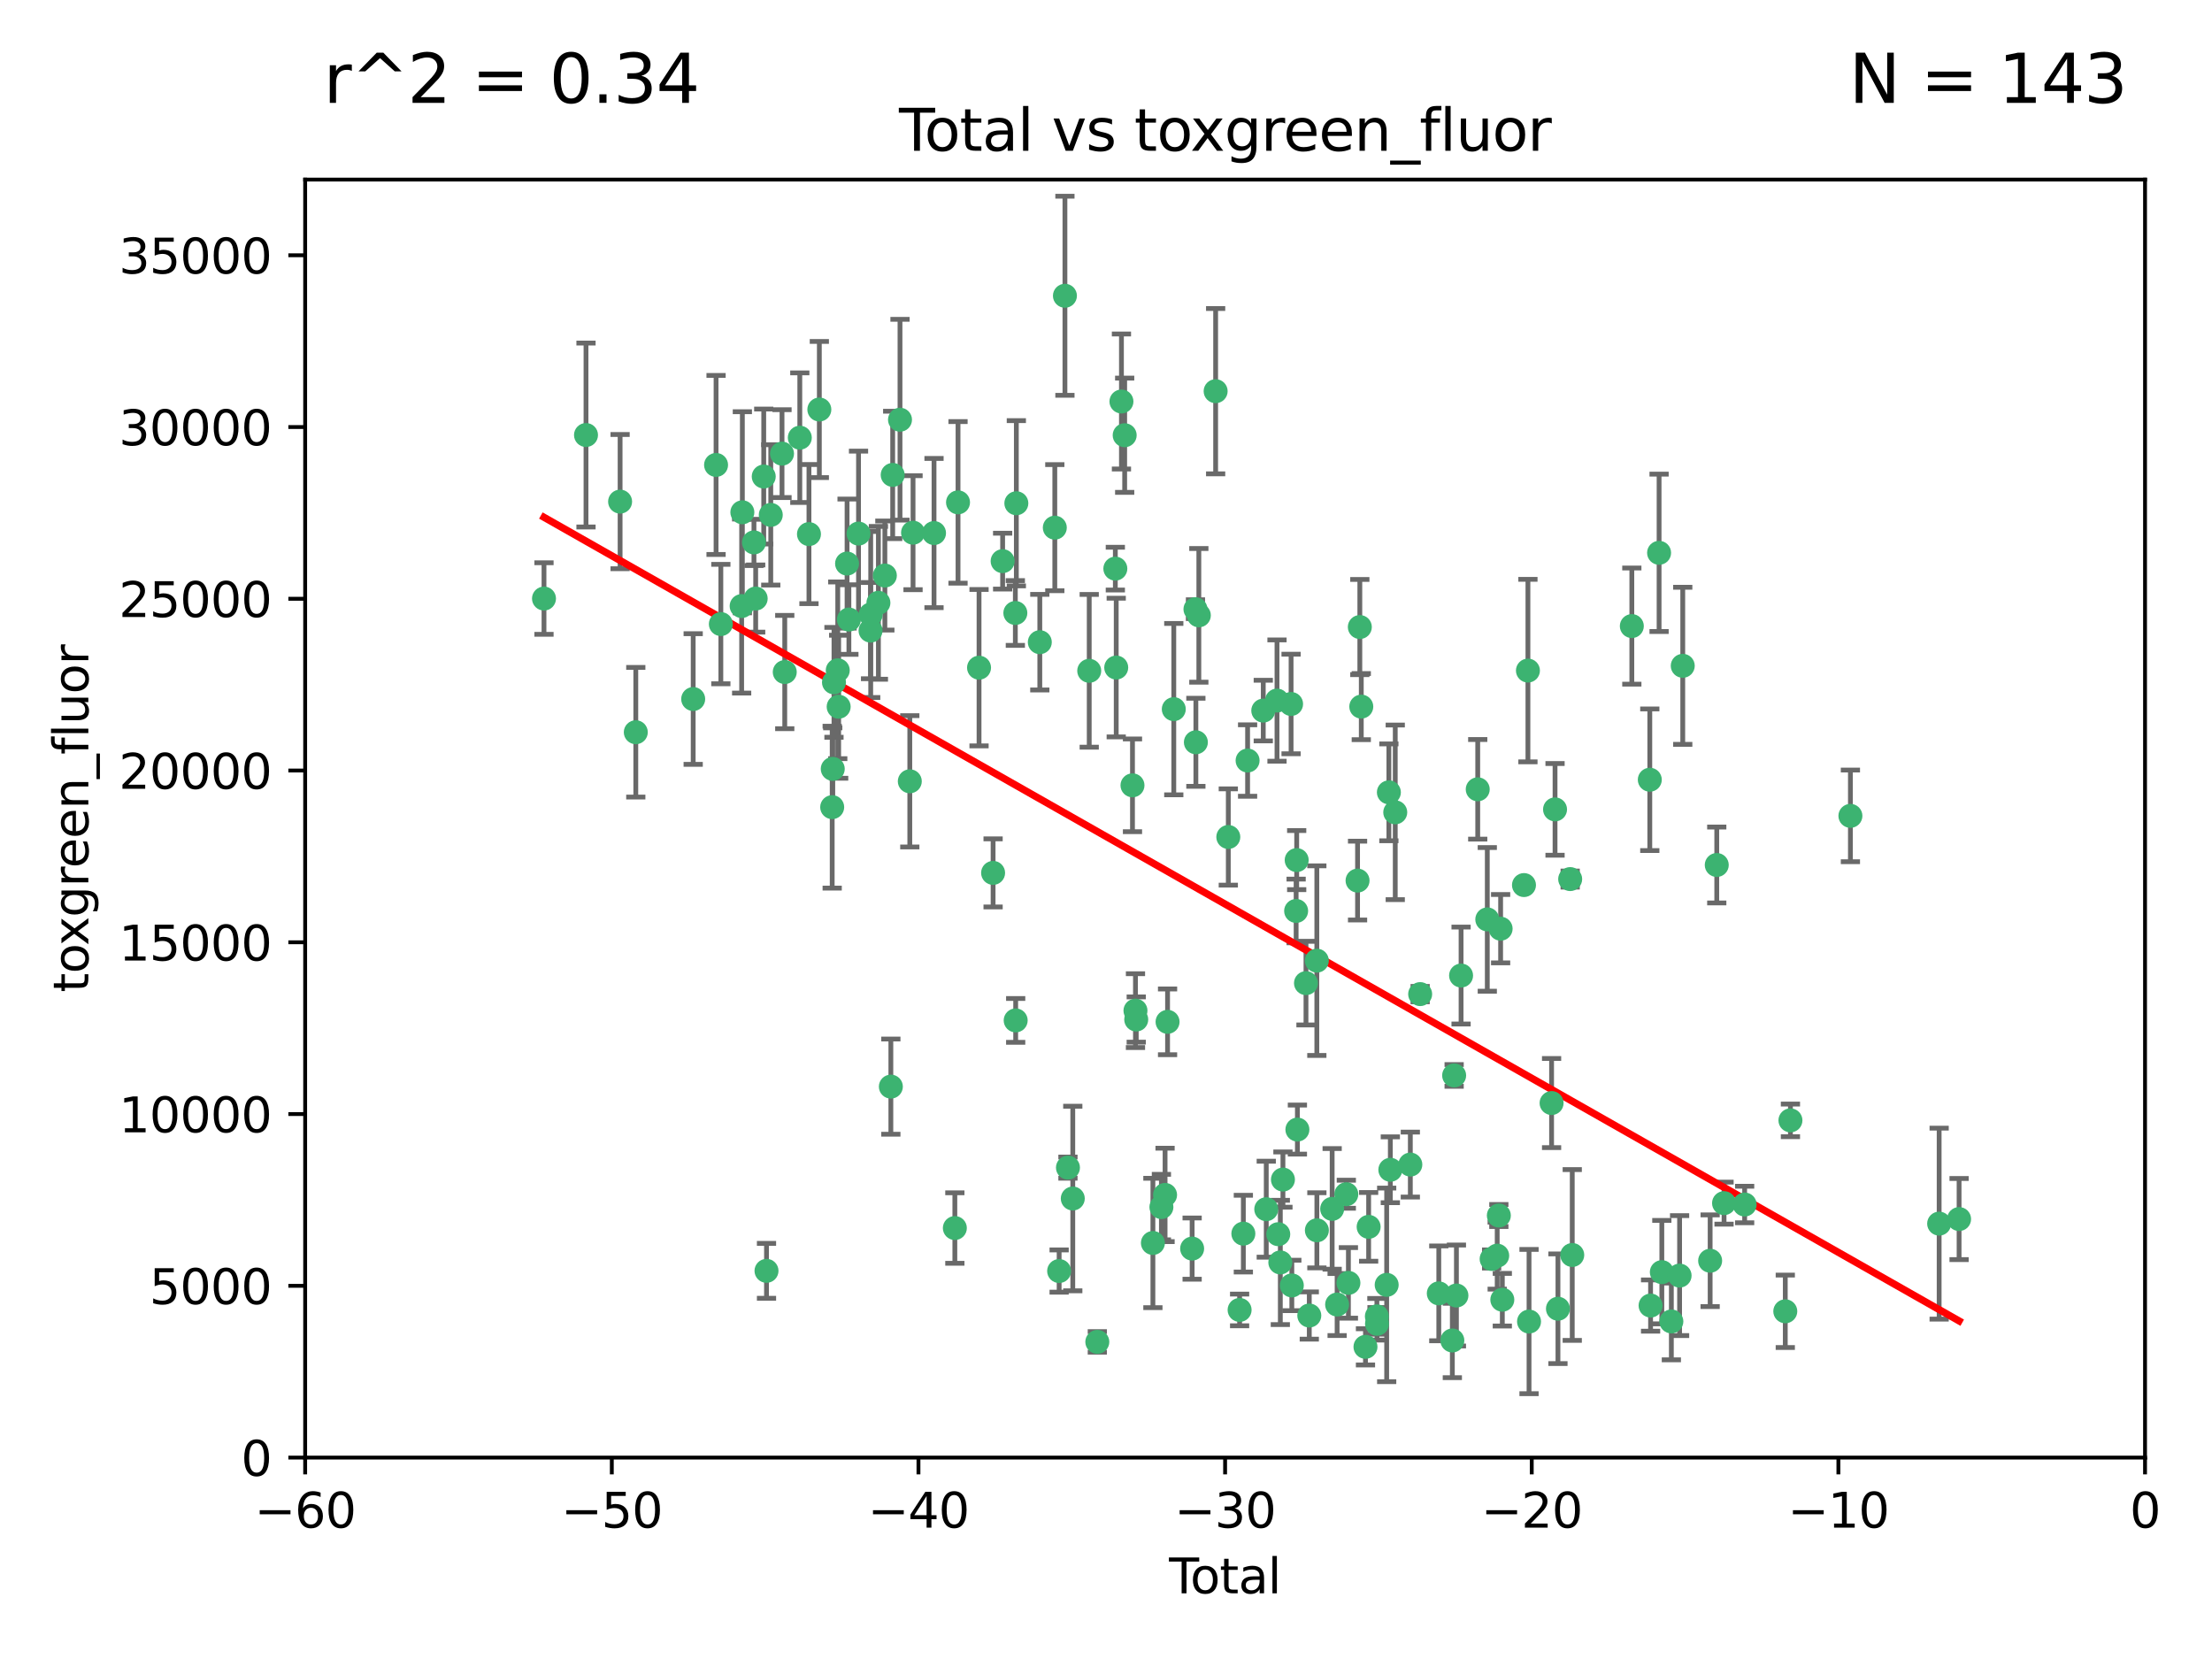 <?xml version="1.0" encoding="utf-8" standalone="no"?>
<!DOCTYPE svg PUBLIC "-//W3C//DTD SVG 1.1//EN"
  "http://www.w3.org/Graphics/SVG/1.1/DTD/svg11.dtd">
<svg xmlns:xlink="http://www.w3.org/1999/xlink" width="460.8pt" height="345.6pt" viewBox="0 0 460.8 345.6" xmlns="http://www.w3.org/2000/svg" version="1.1">
 <defs>
  <style type="text/css">*{stroke-linejoin: round; stroke-linecap: butt}</style>
 </defs>
 <g id="figure_1">
  <g id="patch_1">
   <path d="M 0 345.6 
L 460.8 345.6 
L 460.8 0 
L 0 0 
z
" style="fill: #ffffff"/>
  </g>
  <g id="axes_1">
   <g id="patch_2">
    <path d="M 63.571 303.64 
L 446.85 303.64 
L 446.85 37.411 
L 63.571 37.411 
z
" style="fill: #ffffff"/>
   </g>
   <g id="PathCollection_1">
    <defs>
     <path id="m992b0c9410" d="M 0 1.118 
C 0.297 1.118 0.581 1 0.791 0.791 
C 1 0.581 1.118 0.297 1.118 0 
C 1.118 -0.297 1 -0.581 0.791 -0.791 
C 0.581 -1 0.297 -1.118 0 -1.118 
C -0.297 -1.118 -0.581 -1 -0.791 -0.791 
C -1 -0.581 -1.118 -0.297 -1.118 0 
C -1.118 0.297 -1 0.581 -0.791 0.791 
C -0.581 1 -0.297 1.118 0 1.118 
z
" style="stroke: #3cb371"/>
    </defs>
    <g clip-path="url(#p89a4624592)">
     <use xlink:href="#m992b0c9410" x="113.324" y="124.69" style="fill: #3cb371; stroke: #3cb371"/>
     <use xlink:href="#m992b0c9410" x="122.075" y="90.623" style="fill: #3cb371; stroke: #3cb371"/>
     <use xlink:href="#m992b0c9410" x="129.178" y="104.496" style="fill: #3cb371; stroke: #3cb371"/>
     <use xlink:href="#m992b0c9410" x="132.448" y="152.536" style="fill: #3cb371; stroke: #3cb371"/>
     <use xlink:href="#m992b0c9410" x="144.404" y="145.62" style="fill: #3cb371; stroke: #3cb371"/>
     <use xlink:href="#m992b0c9410" x="149.169" y="96.857" style="fill: #3cb371; stroke: #3cb371"/>
     <use xlink:href="#m992b0c9410" x="150.166" y="130.005" style="fill: #3cb371; stroke: #3cb371"/>
     <use xlink:href="#m992b0c9410" x="154.499" y="126.253" style="fill: #3cb371; stroke: #3cb371"/>
     <use xlink:href="#m992b0c9410" x="154.646" y="106.718" style="fill: #3cb371; stroke: #3cb371"/>
     <use xlink:href="#m992b0c9410" x="157.063" y="112.994" style="fill: #3cb371; stroke: #3cb371"/>
     <use xlink:href="#m992b0c9410" x="157.422" y="124.689" style="fill: #3cb371; stroke: #3cb371"/>
     <use xlink:href="#m992b0c9410" x="159.1" y="99.267" style="fill: #3cb371; stroke: #3cb371"/>
     <use xlink:href="#m992b0c9410" x="159.676" y="264.74" style="fill: #3cb371; stroke: #3cb371"/>
     <use xlink:href="#m992b0c9410" x="160.565" y="107.264" style="fill: #3cb371; stroke: #3cb371"/>
     <use xlink:href="#m992b0c9410" x="162.908" y="94.5" style="fill: #3cb371; stroke: #3cb371"/>
     <use xlink:href="#m992b0c9410" x="163.479" y="139.999" style="fill: #3cb371; stroke: #3cb371"/>
     <use xlink:href="#m992b0c9410" x="166.614" y="91.178" style="fill: #3cb371; stroke: #3cb371"/>
     <use xlink:href="#m992b0c9410" x="168.522" y="111.261" style="fill: #3cb371; stroke: #3cb371"/>
     <use xlink:href="#m992b0c9410" x="170.683" y="85.309" style="fill: #3cb371; stroke: #3cb371"/>
     <use xlink:href="#m992b0c9410" x="173.36" y="168.143" style="fill: #3cb371; stroke: #3cb371"/>
     <use xlink:href="#m992b0c9410" x="173.478" y="160.173" style="fill: #3cb371; stroke: #3cb371"/>
     <use xlink:href="#m992b0c9410" x="173.733" y="142.145" style="fill: #3cb371; stroke: #3cb371"/>
     <use xlink:href="#m992b0c9410" x="174.52" y="139.64" style="fill: #3cb371; stroke: #3cb371"/>
     <use xlink:href="#m992b0c9410" x="174.71" y="147.225" style="fill: #3cb371; stroke: #3cb371"/>
     <use xlink:href="#m992b0c9410" x="176.46" y="117.402" style="fill: #3cb371; stroke: #3cb371"/>
     <use xlink:href="#m992b0c9410" x="176.84" y="129.063" style="fill: #3cb371; stroke: #3cb371"/>
     <use xlink:href="#m992b0c9410" x="178.846" y="111.157" style="fill: #3cb371; stroke: #3cb371"/>
     <use xlink:href="#m992b0c9410" x="181.35" y="131.368" style="fill: #3cb371; stroke: #3cb371"/>
     <use xlink:href="#m992b0c9410" x="181.385" y="128.013" style="fill: #3cb371; stroke: #3cb371"/>
     <use xlink:href="#m992b0c9410" x="182.989" y="125.579" style="fill: #3cb371; stroke: #3cb371"/>
     <use xlink:href="#m992b0c9410" x="184.332" y="119.895" style="fill: #3cb371; stroke: #3cb371"/>
     <use xlink:href="#m992b0c9410" x="185.582" y="226.363" style="fill: #3cb371; stroke: #3cb371"/>
     <use xlink:href="#m992b0c9410" x="185.963" y="98.934" style="fill: #3cb371; stroke: #3cb371"/>
     <use xlink:href="#m992b0c9410" x="187.487" y="87.434" style="fill: #3cb371; stroke: #3cb371"/>
     <use xlink:href="#m992b0c9410" x="189.528" y="162.759" style="fill: #3cb371; stroke: #3cb371"/>
     <use xlink:href="#m992b0c9410" x="190.203" y="110.968" style="fill: #3cb371; stroke: #3cb371"/>
     <use xlink:href="#m992b0c9410" x="194.574" y="111.045" style="fill: #3cb371; stroke: #3cb371"/>
     <use xlink:href="#m992b0c9410" x="198.913" y="255.824" style="fill: #3cb371; stroke: #3cb371"/>
     <use xlink:href="#m992b0c9410" x="199.574" y="104.651" style="fill: #3cb371; stroke: #3cb371"/>
     <use xlink:href="#m992b0c9410" x="203.952" y="139.091" style="fill: #3cb371; stroke: #3cb371"/>
     <use xlink:href="#m992b0c9410" x="206.88" y="181.839" style="fill: #3cb371; stroke: #3cb371"/>
     <use xlink:href="#m992b0c9410" x="208.867" y="116.895" style="fill: #3cb371; stroke: #3cb371"/>
     <use xlink:href="#m992b0c9410" x="211.515" y="127.696" style="fill: #3cb371; stroke: #3cb371"/>
     <use xlink:href="#m992b0c9410" x="211.585" y="212.57" style="fill: #3cb371; stroke: #3cb371"/>
     <use xlink:href="#m992b0c9410" x="211.723" y="104.837" style="fill: #3cb371; stroke: #3cb371"/>
     <use xlink:href="#m992b0c9410" x="216.611" y="133.777" style="fill: #3cb371; stroke: #3cb371"/>
     <use xlink:href="#m992b0c9410" x="219.736" y="109.922" style="fill: #3cb371; stroke: #3cb371"/>
     <use xlink:href="#m992b0c9410" x="220.638" y="264.78" style="fill: #3cb371; stroke: #3cb371"/>
     <use xlink:href="#m992b0c9410" x="221.844" y="61.614" style="fill: #3cb371; stroke: #3cb371"/>
     <use xlink:href="#m992b0c9410" x="222.475" y="243.238" style="fill: #3cb371; stroke: #3cb371"/>
     <use xlink:href="#m992b0c9410" x="223.48" y="249.673" style="fill: #3cb371; stroke: #3cb371"/>
     <use xlink:href="#m992b0c9410" x="226.906" y="139.744" style="fill: #3cb371; stroke: #3cb371"/>
     <use xlink:href="#m992b0c9410" x="228.591" y="279.539" style="fill: #3cb371; stroke: #3cb371"/>
     <use xlink:href="#m992b0c9410" x="232.345" y="118.457" style="fill: #3cb371; stroke: #3cb371"/>
     <use xlink:href="#m992b0c9410" x="232.53" y="139.063" style="fill: #3cb371; stroke: #3cb371"/>
     <use xlink:href="#m992b0c9410" x="233.617" y="83.639" style="fill: #3cb371; stroke: #3cb371"/>
     <use xlink:href="#m992b0c9410" x="234.291" y="90.667" style="fill: #3cb371; stroke: #3cb371"/>
     <use xlink:href="#m992b0c9410" x="235.917" y="163.599" style="fill: #3cb371; stroke: #3cb371"/>
     <use xlink:href="#m992b0c9410" x="236.539" y="210.534" style="fill: #3cb371; stroke: #3cb371"/>
     <use xlink:href="#m992b0c9410" x="236.699" y="212.385" style="fill: #3cb371; stroke: #3cb371"/>
     <use xlink:href="#m992b0c9410" x="240.171" y="258.935" style="fill: #3cb371; stroke: #3cb371"/>
     <use xlink:href="#m992b0c9410" x="241.942" y="251.456" style="fill: #3cb371; stroke: #3cb371"/>
     <use xlink:href="#m992b0c9410" x="242.705" y="248.922" style="fill: #3cb371; stroke: #3cb371"/>
     <use xlink:href="#m992b0c9410" x="243.225" y="212.869" style="fill: #3cb371; stroke: #3cb371"/>
     <use xlink:href="#m992b0c9410" x="244.521" y="147.727" style="fill: #3cb371; stroke: #3cb371"/>
     <use xlink:href="#m992b0c9410" x="248.343" y="260.105" style="fill: #3cb371; stroke: #3cb371"/>
     <use xlink:href="#m992b0c9410" x="249.037" y="126.902" style="fill: #3cb371; stroke: #3cb371"/>
     <use xlink:href="#m992b0c9410" x="249.123" y="154.63" style="fill: #3cb371; stroke: #3cb371"/>
     <use xlink:href="#m992b0c9410" x="249.741" y="128.187" style="fill: #3cb371; stroke: #3cb371"/>
     <use xlink:href="#m992b0c9410" x="253.24" y="81.492" style="fill: #3cb371; stroke: #3cb371"/>
     <use xlink:href="#m992b0c9410" x="255.878" y="174.36" style="fill: #3cb371; stroke: #3cb371"/>
     <use xlink:href="#m992b0c9410" x="258.233" y="272.882" style="fill: #3cb371; stroke: #3cb371"/>
     <use xlink:href="#m992b0c9410" x="259.013" y="256.988" style="fill: #3cb371; stroke: #3cb371"/>
     <use xlink:href="#m992b0c9410" x="259.897" y="158.432" style="fill: #3cb371; stroke: #3cb371"/>
     <use xlink:href="#m992b0c9410" x="263.163" y="148.029" style="fill: #3cb371; stroke: #3cb371"/>
     <use xlink:href="#m992b0c9410" x="263.785" y="251.897" style="fill: #3cb371; stroke: #3cb371"/>
     <use xlink:href="#m992b0c9410" x="266.022" y="145.94" style="fill: #3cb371; stroke: #3cb371"/>
     <use xlink:href="#m992b0c9410" x="266.284" y="257.105" style="fill: #3cb371; stroke: #3cb371"/>
     <use xlink:href="#m992b0c9410" x="266.715" y="262.988" style="fill: #3cb371; stroke: #3cb371"/>
     <use xlink:href="#m992b0c9410" x="267.259" y="245.725" style="fill: #3cb371; stroke: #3cb371"/>
     <use xlink:href="#m992b0c9410" x="268.956" y="146.651" style="fill: #3cb371; stroke: #3cb371"/>
     <use xlink:href="#m992b0c9410" x="269.11" y="267.779" style="fill: #3cb371; stroke: #3cb371"/>
     <use xlink:href="#m992b0c9410" x="270.008" y="189.768" style="fill: #3cb371; stroke: #3cb371"/>
     <use xlink:href="#m992b0c9410" x="270.123" y="179.173" style="fill: #3cb371; stroke: #3cb371"/>
     <use xlink:href="#m992b0c9410" x="270.272" y="235.312" style="fill: #3cb371; stroke: #3cb371"/>
     <use xlink:href="#m992b0c9410" x="272.061" y="204.805" style="fill: #3cb371; stroke: #3cb371"/>
     <use xlink:href="#m992b0c9410" x="272.749" y="274.048" style="fill: #3cb371; stroke: #3cb371"/>
     <use xlink:href="#m992b0c9410" x="274.32" y="200.119" style="fill: #3cb371; stroke: #3cb371"/>
     <use xlink:href="#m992b0c9410" x="274.329" y="256.296" style="fill: #3cb371; stroke: #3cb371"/>
     <use xlink:href="#m992b0c9410" x="277.512" y="251.831" style="fill: #3cb371; stroke: #3cb371"/>
     <use xlink:href="#m992b0c9410" x="278.547" y="271.758" style="fill: #3cb371; stroke: #3cb371"/>
     <use xlink:href="#m992b0c9410" x="280.462" y="248.779" style="fill: #3cb371; stroke: #3cb371"/>
     <use xlink:href="#m992b0c9410" x="280.898" y="267.249" style="fill: #3cb371; stroke: #3cb371"/>
     <use xlink:href="#m992b0c9410" x="282.804" y="183.443" style="fill: #3cb371; stroke: #3cb371"/>
     <use xlink:href="#m992b0c9410" x="283.277" y="130.623" style="fill: #3cb371; stroke: #3cb371"/>
     <use xlink:href="#m992b0c9410" x="283.58" y="147.201" style="fill: #3cb371; stroke: #3cb371"/>
     <use xlink:href="#m992b0c9410" x="284.454" y="280.572" style="fill: #3cb371; stroke: #3cb371"/>
     <use xlink:href="#m992b0c9410" x="285.113" y="255.577" style="fill: #3cb371; stroke: #3cb371"/>
     <use xlink:href="#m992b0c9410" x="286.83" y="274.217" style="fill: #3cb371; stroke: #3cb371"/>
     <use xlink:href="#m992b0c9410" x="286.857" y="275.771" style="fill: #3cb371; stroke: #3cb371"/>
     <use xlink:href="#m992b0c9410" x="288.87" y="267.661" style="fill: #3cb371; stroke: #3cb371"/>
     <use xlink:href="#m992b0c9410" x="289.329" y="165.057" style="fill: #3cb371; stroke: #3cb371"/>
     <use xlink:href="#m992b0c9410" x="289.632" y="243.688" style="fill: #3cb371; stroke: #3cb371"/>
     <use xlink:href="#m992b0c9410" x="290.656" y="169.223" style="fill: #3cb371; stroke: #3cb371"/>
     <use xlink:href="#m992b0c9410" x="293.798" y="242.601" style="fill: #3cb371; stroke: #3cb371"/>
     <use xlink:href="#m992b0c9410" x="295.844" y="207.089" style="fill: #3cb371; stroke: #3cb371"/>
     <use xlink:href="#m992b0c9410" x="299.727" y="269.432" style="fill: #3cb371; stroke: #3cb371"/>
     <use xlink:href="#m992b0c9410" x="302.549" y="279.246" style="fill: #3cb371; stroke: #3cb371"/>
     <use xlink:href="#m992b0c9410" x="302.924" y="224.032" style="fill: #3cb371; stroke: #3cb371"/>
     <use xlink:href="#m992b0c9410" x="303.399" y="269.878" style="fill: #3cb371; stroke: #3cb371"/>
     <use xlink:href="#m992b0c9410" x="304.369" y="203.222" style="fill: #3cb371; stroke: #3cb371"/>
     <use xlink:href="#m992b0c9410" x="307.838" y="164.427" style="fill: #3cb371; stroke: #3cb371"/>
     <use xlink:href="#m992b0c9410" x="309.83" y="191.526" style="fill: #3cb371; stroke: #3cb371"/>
     <use xlink:href="#m992b0c9410" x="310.734" y="262.267" style="fill: #3cb371; stroke: #3cb371"/>
     <use xlink:href="#m992b0c9410" x="311.894" y="261.576" style="fill: #3cb371; stroke: #3cb371"/>
     <use xlink:href="#m992b0c9410" x="312.237" y="253.214" style="fill: #3cb371; stroke: #3cb371"/>
     <use xlink:href="#m992b0c9410" x="312.607" y="193.465" style="fill: #3cb371; stroke: #3cb371"/>
     <use xlink:href="#m992b0c9410" x="312.96" y="270.754" style="fill: #3cb371; stroke: #3cb371"/>
     <use xlink:href="#m992b0c9410" x="317.472" y="184.376" style="fill: #3cb371; stroke: #3cb371"/>
     <use xlink:href="#m992b0c9410" x="318.296" y="139.694" style="fill: #3cb371; stroke: #3cb371"/>
     <use xlink:href="#m992b0c9410" x="318.526" y="275.304" style="fill: #3cb371; stroke: #3cb371"/>
     <use xlink:href="#m992b0c9410" x="323.223" y="229.784" style="fill: #3cb371; stroke: #3cb371"/>
     <use xlink:href="#m992b0c9410" x="323.943" y="168.609" style="fill: #3cb371; stroke: #3cb371"/>
     <use xlink:href="#m992b0c9410" x="324.55" y="272.633" style="fill: #3cb371; stroke: #3cb371"/>
     <use xlink:href="#m992b0c9410" x="327.096" y="183.129" style="fill: #3cb371; stroke: #3cb371"/>
     <use xlink:href="#m992b0c9410" x="327.528" y="261.438" style="fill: #3cb371; stroke: #3cb371"/>
     <use xlink:href="#m992b0c9410" x="339.94" y="130.423" style="fill: #3cb371; stroke: #3cb371"/>
     <use xlink:href="#m992b0c9410" x="343.683" y="162.431" style="fill: #3cb371; stroke: #3cb371"/>
     <use xlink:href="#m992b0c9410" x="343.846" y="271.971" style="fill: #3cb371; stroke: #3cb371"/>
     <use xlink:href="#m992b0c9410" x="345.618" y="115.163" style="fill: #3cb371; stroke: #3cb371"/>
     <use xlink:href="#m992b0c9410" x="346.19" y="265.008" style="fill: #3cb371; stroke: #3cb371"/>
     <use xlink:href="#m992b0c9410" x="348.174" y="275.279" style="fill: #3cb371; stroke: #3cb371"/>
     <use xlink:href="#m992b0c9410" x="349.89" y="265.73" style="fill: #3cb371; stroke: #3cb371"/>
     <use xlink:href="#m992b0c9410" x="350.548" y="138.702" style="fill: #3cb371; stroke: #3cb371"/>
     <use xlink:href="#m992b0c9410" x="356.254" y="262.635" style="fill: #3cb371; stroke: #3cb371"/>
     <use xlink:href="#m992b0c9410" x="357.632" y="180.193" style="fill: #3cb371; stroke: #3cb371"/>
     <use xlink:href="#m992b0c9410" x="359.15" y="250.635" style="fill: #3cb371; stroke: #3cb371"/>
     <use xlink:href="#m992b0c9410" x="363.442" y="250.921" style="fill: #3cb371; stroke: #3cb371"/>
     <use xlink:href="#m992b0c9410" x="371.908" y="273.168" style="fill: #3cb371; stroke: #3cb371"/>
     <use xlink:href="#m992b0c9410" x="372.98" y="233.393" style="fill: #3cb371; stroke: #3cb371"/>
     <use xlink:href="#m992b0c9410" x="385.474" y="169.96" style="fill: #3cb371; stroke: #3cb371"/>
     <use xlink:href="#m992b0c9410" x="403.96" y="254.905" style="fill: #3cb371; stroke: #3cb371"/>
     <use xlink:href="#m992b0c9410" x="408.113" y="253.951" style="fill: #3cb371; stroke: #3cb371"/>
    </g>
   </g>
   <g id="matplotlib.axis_1">
    <g id="xtick_1">
     <g id="line2d_1">
      <defs>
       <path id="m417d56356c" d="M 0 0 
L 0 3.5 
" style="stroke: #000000; stroke-width: 0.8"/>
      </defs>
      <g>
       <use xlink:href="#m417d56356c" x="63.571" y="303.64" style="stroke: #000000; stroke-width: 0.8"/>
      </g>
     </g>
     <g id="text_1">
      <!-- −60 -->
      <g transform="translate(53.019 318.238)scale(0.1 -0.1)">
       <defs>
        <path id="DejaVuSans-2212" d="M 678 2272 
L 4684 2272 
L 4684 1741 
L 678 1741 
L 678 2272 
z
" transform="scale(0.016)"/>
        <path id="DejaVuSans-36" d="M 2113 2584 
Q 1688 2584 1439 2293 
Q 1191 2003 1191 1497 
Q 1191 994 1439 701 
Q 1688 409 2113 409 
Q 2538 409 2786 701 
Q 3034 994 3034 1497 
Q 3034 2003 2786 2293 
Q 2538 2584 2113 2584 
z
M 3366 4563 
L 3366 3988 
Q 3128 4100 2886 4159 
Q 2644 4219 2406 4219 
Q 1781 4219 1451 3797 
Q 1122 3375 1075 2522 
Q 1259 2794 1537 2939 
Q 1816 3084 2150 3084 
Q 2853 3084 3261 2657 
Q 3669 2231 3669 1497 
Q 3669 778 3244 343 
Q 2819 -91 2113 -91 
Q 1303 -91 875 529 
Q 447 1150 447 2328 
Q 447 3434 972 4092 
Q 1497 4750 2381 4750 
Q 2619 4750 2861 4703 
Q 3103 4656 3366 4563 
z
" transform="scale(0.016)"/>
        <path id="DejaVuSans-30" d="M 2034 4250 
Q 1547 4250 1301 3770 
Q 1056 3291 1056 2328 
Q 1056 1369 1301 889 
Q 1547 409 2034 409 
Q 2525 409 2770 889 
Q 3016 1369 3016 2328 
Q 3016 3291 2770 3770 
Q 2525 4250 2034 4250 
z
M 2034 4750 
Q 2819 4750 3233 4129 
Q 3647 3509 3647 2328 
Q 3647 1150 3233 529 
Q 2819 -91 2034 -91 
Q 1250 -91 836 529 
Q 422 1150 422 2328 
Q 422 3509 836 4129 
Q 1250 4750 2034 4750 
z
" transform="scale(0.016)"/>
       </defs>
       <use xlink:href="#DejaVuSans-2212"/>
       <use xlink:href="#DejaVuSans-36" x="83.789"/>
       <use xlink:href="#DejaVuSans-30" x="147.412"/>
      </g>
     </g>
    </g>
    <g id="xtick_2">
     <g id="line2d_2">
      <g>
       <use xlink:href="#m417d56356c" x="127.451" y="303.64" style="stroke: #000000; stroke-width: 0.8"/>
      </g>
     </g>
     <g id="text_2">
      <!-- −50 -->
      <g transform="translate(116.899 318.238)scale(0.1 -0.1)">
       <defs>
        <path id="DejaVuSans-35" d="M 691 4666 
L 3169 4666 
L 3169 4134 
L 1269 4134 
L 1269 2991 
Q 1406 3038 1543 3061 
Q 1681 3084 1819 3084 
Q 2600 3084 3056 2656 
Q 3513 2228 3513 1497 
Q 3513 744 3044 326 
Q 2575 -91 1722 -91 
Q 1428 -91 1123 -41 
Q 819 9 494 109 
L 494 744 
Q 775 591 1075 516 
Q 1375 441 1709 441 
Q 2250 441 2565 725 
Q 2881 1009 2881 1497 
Q 2881 1984 2565 2268 
Q 2250 2553 1709 2553 
Q 1456 2553 1204 2497 
Q 953 2441 691 2322 
L 691 4666 
z
" transform="scale(0.016)"/>
       </defs>
       <use xlink:href="#DejaVuSans-2212"/>
       <use xlink:href="#DejaVuSans-35" x="83.789"/>
       <use xlink:href="#DejaVuSans-30" x="147.412"/>
      </g>
     </g>
    </g>
    <g id="xtick_3">
     <g id="line2d_3">
      <g>
       <use xlink:href="#m417d56356c" x="191.331" y="303.64" style="stroke: #000000; stroke-width: 0.8"/>
      </g>
     </g>
     <g id="text_3">
      <!-- −40 -->
      <g transform="translate(180.778 318.238)scale(0.1 -0.1)">
       <defs>
        <path id="DejaVuSans-34" d="M 2419 4116 
L 825 1625 
L 2419 1625 
L 2419 4116 
z
M 2253 4666 
L 3047 4666 
L 3047 1625 
L 3713 1625 
L 3713 1100 
L 3047 1100 
L 3047 0 
L 2419 0 
L 2419 1100 
L 313 1100 
L 313 1709 
L 2253 4666 
z
" transform="scale(0.016)"/>
       </defs>
       <use xlink:href="#DejaVuSans-2212"/>
       <use xlink:href="#DejaVuSans-34" x="83.789"/>
       <use xlink:href="#DejaVuSans-30" x="147.412"/>
      </g>
     </g>
    </g>
    <g id="xtick_4">
     <g id="line2d_4">
      <g>
       <use xlink:href="#m417d56356c" x="255.211" y="303.64" style="stroke: #000000; stroke-width: 0.8"/>
      </g>
     </g>
     <g id="text_4">
      <!-- −30 -->
      <g transform="translate(244.658 318.238)scale(0.1 -0.1)">
       <defs>
        <path id="DejaVuSans-33" d="M 2597 2516 
Q 3050 2419 3304 2112 
Q 3559 1806 3559 1356 
Q 3559 666 3084 287 
Q 2609 -91 1734 -91 
Q 1441 -91 1130 -33 
Q 819 25 488 141 
L 488 750 
Q 750 597 1062 519 
Q 1375 441 1716 441 
Q 2309 441 2620 675 
Q 2931 909 2931 1356 
Q 2931 1769 2642 2001 
Q 2353 2234 1838 2234 
L 1294 2234 
L 1294 2753 
L 1863 2753 
Q 2328 2753 2575 2939 
Q 2822 3125 2822 3475 
Q 2822 3834 2567 4026 
Q 2313 4219 1838 4219 
Q 1578 4219 1281 4162 
Q 984 4106 628 3988 
L 628 4550 
Q 988 4650 1302 4700 
Q 1616 4750 1894 4750 
Q 2613 4750 3031 4423 
Q 3450 4097 3450 3541 
Q 3450 3153 3228 2886 
Q 3006 2619 2597 2516 
z
" transform="scale(0.016)"/>
       </defs>
       <use xlink:href="#DejaVuSans-2212"/>
       <use xlink:href="#DejaVuSans-33" x="83.789"/>
       <use xlink:href="#DejaVuSans-30" x="147.412"/>
      </g>
     </g>
    </g>
    <g id="xtick_5">
     <g id="line2d_5">
      <g>
       <use xlink:href="#m417d56356c" x="319.09" y="303.64" style="stroke: #000000; stroke-width: 0.8"/>
      </g>
     </g>
     <g id="text_5">
      <!-- −20 -->
      <g transform="translate(308.538 318.238)scale(0.1 -0.1)">
       <defs>
        <path id="DejaVuSans-32" d="M 1228 531 
L 3431 531 
L 3431 0 
L 469 0 
L 469 531 
Q 828 903 1448 1529 
Q 2069 2156 2228 2338 
Q 2531 2678 2651 2914 
Q 2772 3150 2772 3378 
Q 2772 3750 2511 3984 
Q 2250 4219 1831 4219 
Q 1534 4219 1204 4116 
Q 875 4013 500 3803 
L 500 4441 
Q 881 4594 1212 4672 
Q 1544 4750 1819 4750 
Q 2544 4750 2975 4387 
Q 3406 4025 3406 3419 
Q 3406 3131 3298 2873 
Q 3191 2616 2906 2266 
Q 2828 2175 2409 1742 
Q 1991 1309 1228 531 
z
" transform="scale(0.016)"/>
       </defs>
       <use xlink:href="#DejaVuSans-2212"/>
       <use xlink:href="#DejaVuSans-32" x="83.789"/>
       <use xlink:href="#DejaVuSans-30" x="147.412"/>
      </g>
     </g>
    </g>
    <g id="xtick_6">
     <g id="line2d_6">
      <g>
       <use xlink:href="#m417d56356c" x="382.97" y="303.64" style="stroke: #000000; stroke-width: 0.8"/>
      </g>
     </g>
     <g id="text_6">
      <!-- −10 -->
      <g transform="translate(372.418 318.238)scale(0.1 -0.1)">
       <defs>
        <path id="DejaVuSans-31" d="M 794 531 
L 1825 531 
L 1825 4091 
L 703 3866 
L 703 4441 
L 1819 4666 
L 2450 4666 
L 2450 531 
L 3481 531 
L 3481 0 
L 794 0 
L 794 531 
z
" transform="scale(0.016)"/>
       </defs>
       <use xlink:href="#DejaVuSans-2212"/>
       <use xlink:href="#DejaVuSans-31" x="83.789"/>
       <use xlink:href="#DejaVuSans-30" x="147.412"/>
      </g>
     </g>
    </g>
    <g id="xtick_7">
     <g id="line2d_7">
      <g>
       <use xlink:href="#m417d56356c" x="446.85" y="303.64" style="stroke: #000000; stroke-width: 0.8"/>
      </g>
     </g>
     <g id="text_7">
      <!-- 0 -->
      <g transform="translate(443.669 318.238)scale(0.1 -0.1)">
       <use xlink:href="#DejaVuSans-30"/>
      </g>
     </g>
    </g>
    <g id="text_8">
     <!-- Total -->
     <g transform="translate(243.534 331.917)scale(0.1 -0.1)">
      <defs>
       <path id="DejaVuSans-54" d="M -19 4666 
L 3928 4666 
L 3928 4134 
L 2272 4134 
L 2272 0 
L 1638 0 
L 1638 4134 
L -19 4134 
L -19 4666 
z
" transform="scale(0.016)"/>
       <path id="DejaVuSans-6f" d="M 1959 3097 
Q 1497 3097 1228 2736 
Q 959 2375 959 1747 
Q 959 1119 1226 758 
Q 1494 397 1959 397 
Q 2419 397 2687 759 
Q 2956 1122 2956 1747 
Q 2956 2369 2687 2733 
Q 2419 3097 1959 3097 
z
M 1959 3584 
Q 2709 3584 3137 3096 
Q 3566 2609 3566 1747 
Q 3566 888 3137 398 
Q 2709 -91 1959 -91 
Q 1206 -91 779 398 
Q 353 888 353 1747 
Q 353 2609 779 3096 
Q 1206 3584 1959 3584 
z
" transform="scale(0.016)"/>
       <path id="DejaVuSans-74" d="M 1172 4494 
L 1172 3500 
L 2356 3500 
L 2356 3053 
L 1172 3053 
L 1172 1153 
Q 1172 725 1289 603 
Q 1406 481 1766 481 
L 2356 481 
L 2356 0 
L 1766 0 
Q 1100 0 847 248 
Q 594 497 594 1153 
L 594 3053 
L 172 3053 
L 172 3500 
L 594 3500 
L 594 4494 
L 1172 4494 
z
" transform="scale(0.016)"/>
       <path id="DejaVuSans-61" d="M 2194 1759 
Q 1497 1759 1228 1600 
Q 959 1441 959 1056 
Q 959 750 1161 570 
Q 1363 391 1709 391 
Q 2188 391 2477 730 
Q 2766 1069 2766 1631 
L 2766 1759 
L 2194 1759 
z
M 3341 1997 
L 3341 0 
L 2766 0 
L 2766 531 
Q 2569 213 2275 61 
Q 1981 -91 1556 -91 
Q 1019 -91 701 211 
Q 384 513 384 1019 
Q 384 1609 779 1909 
Q 1175 2209 1959 2209 
L 2766 2209 
L 2766 2266 
Q 2766 2663 2505 2880 
Q 2244 3097 1772 3097 
Q 1472 3097 1187 3025 
Q 903 2953 641 2809 
L 641 3341 
Q 956 3463 1253 3523 
Q 1550 3584 1831 3584 
Q 2591 3584 2966 3190 
Q 3341 2797 3341 1997 
z
" transform="scale(0.016)"/>
       <path id="DejaVuSans-6c" d="M 603 4863 
L 1178 4863 
L 1178 0 
L 603 0 
L 603 4863 
z
" transform="scale(0.016)"/>
      </defs>
      <use xlink:href="#DejaVuSans-54"/>
      <use xlink:href="#DejaVuSans-6f" x="44.084"/>
      <use xlink:href="#DejaVuSans-74" x="105.266"/>
      <use xlink:href="#DejaVuSans-61" x="144.475"/>
      <use xlink:href="#DejaVuSans-6c" x="205.754"/>
     </g>
    </g>
   </g>
   <g id="matplotlib.axis_2">
    <g id="ytick_1">
     <g id="line2d_8">
      <defs>
       <path id="m2775d37608" d="M 0 0 
L -3.5 0 
" style="stroke: #000000; stroke-width: 0.8"/>
      </defs>
      <g>
       <use xlink:href="#m2775d37608" x="63.571" y="303.64" style="stroke: #000000; stroke-width: 0.8"/>
      </g>
     </g>
     <g id="text_9">
      <!-- 0 -->
      <g transform="translate(50.209 307.439)scale(0.1 -0.1)">
       <use xlink:href="#DejaVuSans-30"/>
      </g>
     </g>
    </g>
    <g id="ytick_2">
     <g id="line2d_9">
      <g>
       <use xlink:href="#m2775d37608" x="63.571" y="267.859" style="stroke: #000000; stroke-width: 0.8"/>
      </g>
     </g>
     <g id="text_10">
      <!-- 5000 -->
      <g transform="translate(31.121 271.658)scale(0.1 -0.1)">
       <use xlink:href="#DejaVuSans-35"/>
       <use xlink:href="#DejaVuSans-30" x="63.623"/>
       <use xlink:href="#DejaVuSans-30" x="127.246"/>
       <use xlink:href="#DejaVuSans-30" x="190.869"/>
      </g>
     </g>
    </g>
    <g id="ytick_3">
     <g id="line2d_10">
      <g>
       <use xlink:href="#m2775d37608" x="63.571" y="232.078" style="stroke: #000000; stroke-width: 0.8"/>
      </g>
     </g>
     <g id="text_11">
      <!-- 10000 -->
      <g transform="translate(24.759 235.878)scale(0.1 -0.1)">
       <use xlink:href="#DejaVuSans-31"/>
       <use xlink:href="#DejaVuSans-30" x="63.623"/>
       <use xlink:href="#DejaVuSans-30" x="127.246"/>
       <use xlink:href="#DejaVuSans-30" x="190.869"/>
       <use xlink:href="#DejaVuSans-30" x="254.492"/>
      </g>
     </g>
    </g>
    <g id="ytick_4">
     <g id="line2d_11">
      <g>
       <use xlink:href="#m2775d37608" x="63.571" y="196.298" style="stroke: #000000; stroke-width: 0.8"/>
      </g>
     </g>
     <g id="text_12">
      <!-- 15000 -->
      <g transform="translate(24.759 200.097)scale(0.1 -0.1)">
       <use xlink:href="#DejaVuSans-31"/>
       <use xlink:href="#DejaVuSans-35" x="63.623"/>
       <use xlink:href="#DejaVuSans-30" x="127.246"/>
       <use xlink:href="#DejaVuSans-30" x="190.869"/>
       <use xlink:href="#DejaVuSans-30" x="254.492"/>
      </g>
     </g>
    </g>
    <g id="ytick_5">
     <g id="line2d_12">
      <g>
       <use xlink:href="#m2775d37608" x="63.571" y="160.517" style="stroke: #000000; stroke-width: 0.8"/>
      </g>
     </g>
     <g id="text_13">
      <!-- 20000 -->
      <g transform="translate(24.759 164.316)scale(0.1 -0.1)">
       <use xlink:href="#DejaVuSans-32"/>
       <use xlink:href="#DejaVuSans-30" x="63.623"/>
       <use xlink:href="#DejaVuSans-30" x="127.246"/>
       <use xlink:href="#DejaVuSans-30" x="190.869"/>
       <use xlink:href="#DejaVuSans-30" x="254.492"/>
      </g>
     </g>
    </g>
    <g id="ytick_6">
     <g id="line2d_13">
      <g>
       <use xlink:href="#m2775d37608" x="63.571" y="124.736" style="stroke: #000000; stroke-width: 0.8"/>
      </g>
     </g>
     <g id="text_14">
      <!-- 25000 -->
      <g transform="translate(24.759 128.535)scale(0.1 -0.1)">
       <use xlink:href="#DejaVuSans-32"/>
       <use xlink:href="#DejaVuSans-35" x="63.623"/>
       <use xlink:href="#DejaVuSans-30" x="127.246"/>
       <use xlink:href="#DejaVuSans-30" x="190.869"/>
       <use xlink:href="#DejaVuSans-30" x="254.492"/>
      </g>
     </g>
    </g>
    <g id="ytick_7">
     <g id="line2d_14">
      <g>
       <use xlink:href="#m2775d37608" x="63.571" y="88.955" style="stroke: #000000; stroke-width: 0.8"/>
      </g>
     </g>
     <g id="text_15">
      <!-- 30000 -->
      <g transform="translate(24.759 92.754)scale(0.1 -0.1)">
       <use xlink:href="#DejaVuSans-33"/>
       <use xlink:href="#DejaVuSans-30" x="63.623"/>
       <use xlink:href="#DejaVuSans-30" x="127.246"/>
       <use xlink:href="#DejaVuSans-30" x="190.869"/>
       <use xlink:href="#DejaVuSans-30" x="254.492"/>
      </g>
     </g>
    </g>
    <g id="ytick_8">
     <g id="line2d_15">
      <g>
       <use xlink:href="#m2775d37608" x="63.571" y="53.174" style="stroke: #000000; stroke-width: 0.8"/>
      </g>
     </g>
     <g id="text_16">
      <!-- 35000 -->
      <g transform="translate(24.759 56.974)scale(0.1 -0.1)">
       <use xlink:href="#DejaVuSans-33"/>
       <use xlink:href="#DejaVuSans-35" x="63.623"/>
       <use xlink:href="#DejaVuSans-30" x="127.246"/>
       <use xlink:href="#DejaVuSans-30" x="190.869"/>
       <use xlink:href="#DejaVuSans-30" x="254.492"/>
      </g>
     </g>
    </g>
    <g id="text_17">
     <!-- toxgreen_fluor -->
     <g transform="translate(18.401 206.72)rotate(-90)scale(0.1 -0.1)">
      <defs>
       <path id="DejaVuSans-78" d="M 3513 3500 
L 2247 1797 
L 3578 0 
L 2900 0 
L 1881 1375 
L 863 0 
L 184 0 
L 1544 1831 
L 300 3500 
L 978 3500 
L 1906 2253 
L 2834 3500 
L 3513 3500 
z
" transform="scale(0.016)"/>
       <path id="DejaVuSans-67" d="M 2906 1791 
Q 2906 2416 2648 2759 
Q 2391 3103 1925 3103 
Q 1463 3103 1205 2759 
Q 947 2416 947 1791 
Q 947 1169 1205 825 
Q 1463 481 1925 481 
Q 2391 481 2648 825 
Q 2906 1169 2906 1791 
z
M 3481 434 
Q 3481 -459 3084 -895 
Q 2688 -1331 1869 -1331 
Q 1566 -1331 1297 -1286 
Q 1028 -1241 775 -1147 
L 775 -588 
Q 1028 -725 1275 -790 
Q 1522 -856 1778 -856 
Q 2344 -856 2625 -561 
Q 2906 -266 2906 331 
L 2906 616 
Q 2728 306 2450 153 
Q 2172 0 1784 0 
Q 1141 0 747 490 
Q 353 981 353 1791 
Q 353 2603 747 3093 
Q 1141 3584 1784 3584 
Q 2172 3584 2450 3431 
Q 2728 3278 2906 2969 
L 2906 3500 
L 3481 3500 
L 3481 434 
z
" transform="scale(0.016)"/>
       <path id="DejaVuSans-72" d="M 2631 2963 
Q 2534 3019 2420 3045 
Q 2306 3072 2169 3072 
Q 1681 3072 1420 2755 
Q 1159 2438 1159 1844 
L 1159 0 
L 581 0 
L 581 3500 
L 1159 3500 
L 1159 2956 
Q 1341 3275 1631 3429 
Q 1922 3584 2338 3584 
Q 2397 3584 2469 3576 
Q 2541 3569 2628 3553 
L 2631 2963 
z
" transform="scale(0.016)"/>
       <path id="DejaVuSans-65" d="M 3597 1894 
L 3597 1613 
L 953 1613 
Q 991 1019 1311 708 
Q 1631 397 2203 397 
Q 2534 397 2845 478 
Q 3156 559 3463 722 
L 3463 178 
Q 3153 47 2828 -22 
Q 2503 -91 2169 -91 
Q 1331 -91 842 396 
Q 353 884 353 1716 
Q 353 2575 817 3079 
Q 1281 3584 2069 3584 
Q 2775 3584 3186 3129 
Q 3597 2675 3597 1894 
z
M 3022 2063 
Q 3016 2534 2758 2815 
Q 2500 3097 2075 3097 
Q 1594 3097 1305 2825 
Q 1016 2553 972 2059 
L 3022 2063 
z
" transform="scale(0.016)"/>
       <path id="DejaVuSans-6e" d="M 3513 2113 
L 3513 0 
L 2938 0 
L 2938 2094 
Q 2938 2591 2744 2837 
Q 2550 3084 2163 3084 
Q 1697 3084 1428 2787 
Q 1159 2491 1159 1978 
L 1159 0 
L 581 0 
L 581 3500 
L 1159 3500 
L 1159 2956 
Q 1366 3272 1645 3428 
Q 1925 3584 2291 3584 
Q 2894 3584 3203 3211 
Q 3513 2838 3513 2113 
z
" transform="scale(0.016)"/>
       <path id="DejaVuSans-5f" d="M 3263 -1063 
L 3263 -1509 
L -63 -1509 
L -63 -1063 
L 3263 -1063 
z
" transform="scale(0.016)"/>
       <path id="DejaVuSans-66" d="M 2375 4863 
L 2375 4384 
L 1825 4384 
Q 1516 4384 1395 4259 
Q 1275 4134 1275 3809 
L 1275 3500 
L 2222 3500 
L 2222 3053 
L 1275 3053 
L 1275 0 
L 697 0 
L 697 3053 
L 147 3053 
L 147 3500 
L 697 3500 
L 697 3744 
Q 697 4328 969 4595 
Q 1241 4863 1831 4863 
L 2375 4863 
z
" transform="scale(0.016)"/>
       <path id="DejaVuSans-75" d="M 544 1381 
L 544 3500 
L 1119 3500 
L 1119 1403 
Q 1119 906 1312 657 
Q 1506 409 1894 409 
Q 2359 409 2629 706 
Q 2900 1003 2900 1516 
L 2900 3500 
L 3475 3500 
L 3475 0 
L 2900 0 
L 2900 538 
Q 2691 219 2414 64 
Q 2138 -91 1772 -91 
Q 1169 -91 856 284 
Q 544 659 544 1381 
z
M 1991 3584 
L 1991 3584 
z
" transform="scale(0.016)"/>
      </defs>
      <use xlink:href="#DejaVuSans-74"/>
      <use xlink:href="#DejaVuSans-6f" x="39.209"/>
      <use xlink:href="#DejaVuSans-78" x="97.266"/>
      <use xlink:href="#DejaVuSans-67" x="156.445"/>
      <use xlink:href="#DejaVuSans-72" x="219.922"/>
      <use xlink:href="#DejaVuSans-65" x="258.785"/>
      <use xlink:href="#DejaVuSans-65" x="320.309"/>
      <use xlink:href="#DejaVuSans-6e" x="381.832"/>
      <use xlink:href="#DejaVuSans-5f" x="445.211"/>
      <use xlink:href="#DejaVuSans-66" x="495.211"/>
      <use xlink:href="#DejaVuSans-6c" x="530.416"/>
      <use xlink:href="#DejaVuSans-75" x="558.199"/>
      <use xlink:href="#DejaVuSans-6f" x="621.578"/>
      <use xlink:href="#DejaVuSans-72" x="682.76"/>
     </g>
    </g>
   </g>
   <g id="LineCollection_1">
    <path d="M 113.324 132.143 
L 113.324 117.237 
" clip-path="url(#p89a4624592)" style="fill: none; stroke: #696969"/>
    <path d="M 122.075 109.781 
L 122.075 71.466 
" clip-path="url(#p89a4624592)" style="fill: none; stroke: #696969"/>
    <path d="M 129.178 118.477 
L 129.178 90.515 
" clip-path="url(#p89a4624592)" style="fill: none; stroke: #696969"/>
    <path d="M 132.448 166.039 
L 132.448 139.033 
" clip-path="url(#p89a4624592)" style="fill: none; stroke: #696969"/>
    <path d="M 144.404 159.229 
L 144.404 132.011 
" clip-path="url(#p89a4624592)" style="fill: none; stroke: #696969"/>
    <path d="M 149.169 115.505 
L 149.169 78.209 
" clip-path="url(#p89a4624592)" style="fill: none; stroke: #696969"/>
    <path d="M 150.166 142.442 
L 150.166 117.567 
" clip-path="url(#p89a4624592)" style="fill: none; stroke: #696969"/>
    <path d="M 154.499 144.376 
L 154.499 108.13 
" clip-path="url(#p89a4624592)" style="fill: none; stroke: #696969"/>
    <path d="M 154.646 127.664 
L 154.646 85.772 
" clip-path="url(#p89a4624592)" style="fill: none; stroke: #696969"/>
    <path d="M 157.063 117.812 
L 157.063 108.176 
" clip-path="url(#p89a4624592)" style="fill: none; stroke: #696969"/>
    <path d="M 157.422 131.683 
L 157.422 117.696 
" clip-path="url(#p89a4624592)" style="fill: none; stroke: #696969"/>
    <path d="M 159.1 113.322 
L 159.1 85.213 
" clip-path="url(#p89a4624592)" style="fill: none; stroke: #696969"/>
    <path d="M 159.676 270.459 
L 159.676 259.021 
" clip-path="url(#p89a4624592)" style="fill: none; stroke: #696969"/>
    <path d="M 160.565 121.88 
L 160.565 92.647 
" clip-path="url(#p89a4624592)" style="fill: none; stroke: #696969"/>
    <path d="M 162.908 103.651 
L 162.908 85.348 
" clip-path="url(#p89a4624592)" style="fill: none; stroke: #696969"/>
    <path d="M 163.479 151.798 
L 163.479 128.2 
" clip-path="url(#p89a4624592)" style="fill: none; stroke: #696969"/>
    <path d="M 166.614 104.675 
L 166.614 77.682 
" clip-path="url(#p89a4624592)" style="fill: none; stroke: #696969"/>
    <path d="M 168.522 125.753 
L 168.522 96.768 
" clip-path="url(#p89a4624592)" style="fill: none; stroke: #696969"/>
    <path d="M 170.683 99.491 
L 170.683 71.128 
" clip-path="url(#p89a4624592)" style="fill: none; stroke: #696969"/>
    <path d="M 173.36 185.006 
L 173.36 151.281 
" clip-path="url(#p89a4624592)" style="fill: none; stroke: #696969"/>
    <path d="M 173.478 168.723 
L 173.478 151.623 
" clip-path="url(#p89a4624592)" style="fill: none; stroke: #696969"/>
    <path d="M 173.733 153.587 
L 173.733 130.704 
" clip-path="url(#p89a4624592)" style="fill: none; stroke: #696969"/>
    <path d="M 174.52 158.046 
L 174.52 121.234 
" clip-path="url(#p89a4624592)" style="fill: none; stroke: #696969"/>
    <path d="M 174.71 162.121 
L 174.71 132.33 
" clip-path="url(#p89a4624592)" style="fill: none; stroke: #696969"/>
    <path d="M 176.46 130.841 
L 176.46 103.963 
" clip-path="url(#p89a4624592)" style="fill: none; stroke: #696969"/>
    <path d="M 176.84 136.31 
L 176.84 121.816 
" clip-path="url(#p89a4624592)" style="fill: none; stroke: #696969"/>
    <path d="M 178.846 128.336 
L 178.846 93.979 
" clip-path="url(#p89a4624592)" style="fill: none; stroke: #696969"/>
    <path d="M 181.35 141.39 
L 181.35 121.347 
" clip-path="url(#p89a4624592)" style="fill: none; stroke: #696969"/>
    <path d="M 181.385 145.305 
L 181.385 110.721 
" clip-path="url(#p89a4624592)" style="fill: none; stroke: #696969"/>
    <path d="M 182.989 141.497 
L 182.989 109.662 
" clip-path="url(#p89a4624592)" style="fill: none; stroke: #696969"/>
    <path d="M 184.332 131.252 
L 184.332 108.538 
" clip-path="url(#p89a4624592)" style="fill: none; stroke: #696969"/>
    <path d="M 185.582 236.278 
L 185.582 216.448 
" clip-path="url(#p89a4624592)" style="fill: none; stroke: #696969"/>
    <path d="M 185.963 112.206 
L 185.963 85.663 
" clip-path="url(#p89a4624592)" style="fill: none; stroke: #696969"/>
    <path d="M 187.487 108.351 
L 187.487 66.517 
" clip-path="url(#p89a4624592)" style="fill: none; stroke: #696969"/>
    <path d="M 189.528 176.439 
L 189.528 149.08 
" clip-path="url(#p89a4624592)" style="fill: none; stroke: #696969"/>
    <path d="M 190.203 122.844 
L 190.203 99.093 
" clip-path="url(#p89a4624592)" style="fill: none; stroke: #696969"/>
    <path d="M 194.574 126.588 
L 194.574 95.502 
" clip-path="url(#p89a4624592)" style="fill: none; stroke: #696969"/>
    <path d="M 198.913 263.168 
L 198.913 248.48 
" clip-path="url(#p89a4624592)" style="fill: none; stroke: #696969"/>
    <path d="M 199.574 121.481 
L 199.574 87.821 
" clip-path="url(#p89a4624592)" style="fill: none; stroke: #696969"/>
    <path d="M 203.952 155.38 
L 203.952 122.802 
" clip-path="url(#p89a4624592)" style="fill: none; stroke: #696969"/>
    <path d="M 206.88 188.932 
L 206.88 174.746 
" clip-path="url(#p89a4624592)" style="fill: none; stroke: #696969"/>
    <path d="M 208.867 122.714 
L 208.867 111.075 
" clip-path="url(#p89a4624592)" style="fill: none; stroke: #696969"/>
    <path d="M 211.515 134.441 
L 211.515 120.951 
" clip-path="url(#p89a4624592)" style="fill: none; stroke: #696969"/>
    <path d="M 211.585 217.139 
L 211.585 208.002 
" clip-path="url(#p89a4624592)" style="fill: none; stroke: #696969"/>
    <path d="M 211.723 122.048 
L 211.723 87.626 
" clip-path="url(#p89a4624592)" style="fill: none; stroke: #696969"/>
    <path d="M 216.611 143.733 
L 216.611 123.822 
" clip-path="url(#p89a4624592)" style="fill: none; stroke: #696969"/>
    <path d="M 219.736 123.06 
L 219.736 96.783 
" clip-path="url(#p89a4624592)" style="fill: none; stroke: #696969"/>
    <path d="M 220.638 269.18 
L 220.638 260.381 
" clip-path="url(#p89a4624592)" style="fill: none; stroke: #696969"/>
    <path d="M 221.844 82.348 
L 221.844 40.879 
" clip-path="url(#p89a4624592)" style="fill: none; stroke: #696969"/>
    <path d="M 222.475 245.442 
L 222.475 241.033 
" clip-path="url(#p89a4624592)" style="fill: none; stroke: #696969"/>
    <path d="M 223.48 268.898 
L 223.48 230.449 
" clip-path="url(#p89a4624592)" style="fill: none; stroke: #696969"/>
    <path d="M 226.906 155.653 
L 226.906 123.835 
" clip-path="url(#p89a4624592)" style="fill: none; stroke: #696969"/>
    <path d="M 228.591 281.682 
L 228.591 277.396 
" clip-path="url(#p89a4624592)" style="fill: none; stroke: #696969"/>
    <path d="M 232.345 122.912 
L 232.345 114.001 
" clip-path="url(#p89a4624592)" style="fill: none; stroke: #696969"/>
    <path d="M 232.53 153.504 
L 232.53 124.622 
" clip-path="url(#p89a4624592)" style="fill: none; stroke: #696969"/>
    <path d="M 233.617 97.702 
L 233.617 69.575 
" clip-path="url(#p89a4624592)" style="fill: none; stroke: #696969"/>
    <path d="M 234.291 102.568 
L 234.291 78.767 
" clip-path="url(#p89a4624592)" style="fill: none; stroke: #696969"/>
    <path d="M 235.917 173.255 
L 235.917 153.942 
" clip-path="url(#p89a4624592)" style="fill: none; stroke: #696969"/>
    <path d="M 236.539 218.223 
L 236.539 202.845 
" clip-path="url(#p89a4624592)" style="fill: none; stroke: #696969"/>
    <path d="M 236.699 217.096 
L 236.699 207.674 
" clip-path="url(#p89a4624592)" style="fill: none; stroke: #696969"/>
    <path d="M 240.171 272.407 
L 240.171 245.462 
" clip-path="url(#p89a4624592)" style="fill: none; stroke: #696969"/>
    <path d="M 241.942 258.274 
L 241.942 244.638 
" clip-path="url(#p89a4624592)" style="fill: none; stroke: #696969"/>
    <path d="M 242.705 258.652 
L 242.705 239.193 
" clip-path="url(#p89a4624592)" style="fill: none; stroke: #696969"/>
    <path d="M 243.225 219.717 
L 243.225 206.021 
" clip-path="url(#p89a4624592)" style="fill: none; stroke: #696969"/>
    <path d="M 244.521 165.576 
L 244.521 129.878 
" clip-path="url(#p89a4624592)" style="fill: none; stroke: #696969"/>
    <path d="M 248.343 266.485 
L 248.343 253.725 
" clip-path="url(#p89a4624592)" style="fill: none; stroke: #696969"/>
    <path d="M 249.037 128.865 
L 249.037 124.939 
" clip-path="url(#p89a4624592)" style="fill: none; stroke: #696969"/>
    <path d="M 249.123 163.803 
L 249.123 145.457 
" clip-path="url(#p89a4624592)" style="fill: none; stroke: #696969"/>
    <path d="M 249.741 142.109 
L 249.741 114.265 
" clip-path="url(#p89a4624592)" style="fill: none; stroke: #696969"/>
    <path d="M 253.24 98.71 
L 253.24 64.274 
" clip-path="url(#p89a4624592)" style="fill: none; stroke: #696969"/>
    <path d="M 255.878 184.389 
L 255.878 164.331 
" clip-path="url(#p89a4624592)" style="fill: none; stroke: #696969"/>
    <path d="M 258.233 276.187 
L 258.233 269.578 
" clip-path="url(#p89a4624592)" style="fill: none; stroke: #696969"/>
    <path d="M 259.013 264.981 
L 259.013 248.995 
" clip-path="url(#p89a4624592)" style="fill: none; stroke: #696969"/>
    <path d="M 259.897 165.874 
L 259.897 150.99 
" clip-path="url(#p89a4624592)" style="fill: none; stroke: #696969"/>
    <path d="M 263.163 154.342 
L 263.163 141.715 
" clip-path="url(#p89a4624592)" style="fill: none; stroke: #696969"/>
    <path d="M 263.785 261.893 
L 263.785 241.902 
" clip-path="url(#p89a4624592)" style="fill: none; stroke: #696969"/>
    <path d="M 266.022 158.572 
L 266.022 133.308 
" clip-path="url(#p89a4624592)" style="fill: none; stroke: #696969"/>
    <path d="M 266.284 257.713 
L 266.284 256.497 
" clip-path="url(#p89a4624592)" style="fill: none; stroke: #696969"/>
    <path d="M 266.715 275.931 
L 266.715 250.045 
" clip-path="url(#p89a4624592)" style="fill: none; stroke: #696969"/>
    <path d="M 267.259 251.478 
L 267.259 239.972 
" clip-path="url(#p89a4624592)" style="fill: none; stroke: #696969"/>
    <path d="M 268.956 157.023 
L 268.956 136.279 
" clip-path="url(#p89a4624592)" style="fill: none; stroke: #696969"/>
    <path d="M 269.11 273.033 
L 269.11 262.526 
" clip-path="url(#p89a4624592)" style="fill: none; stroke: #696969"/>
    <path d="M 270.008 196.404 
L 270.008 183.133 
" clip-path="url(#p89a4624592)" style="fill: none; stroke: #696969"/>
    <path d="M 270.123 185.329 
L 270.123 173.018 
" clip-path="url(#p89a4624592)" style="fill: none; stroke: #696969"/>
    <path d="M 270.272 240.42 
L 270.272 230.204 
" clip-path="url(#p89a4624592)" style="fill: none; stroke: #696969"/>
    <path d="M 272.061 213.517 
L 272.061 196.093 
" clip-path="url(#p89a4624592)" style="fill: none; stroke: #696969"/>
    <path d="M 272.749 278.967 
L 272.749 269.129 
" clip-path="url(#p89a4624592)" style="fill: none; stroke: #696969"/>
    <path d="M 274.32 219.869 
L 274.32 180.37 
" clip-path="url(#p89a4624592)" style="fill: none; stroke: #696969"/>
    <path d="M 274.329 264.121 
L 274.329 248.47 
" clip-path="url(#p89a4624592)" style="fill: none; stroke: #696969"/>
    <path d="M 277.512 264.392 
L 277.512 239.27 
" clip-path="url(#p89a4624592)" style="fill: none; stroke: #696969"/>
    <path d="M 278.547 278.215 
L 278.547 265.302 
" clip-path="url(#p89a4624592)" style="fill: none; stroke: #696969"/>
    <path d="M 280.462 251.698 
L 280.462 245.86 
" clip-path="url(#p89a4624592)" style="fill: none; stroke: #696969"/>
    <path d="M 280.898 274.601 
L 280.898 259.897 
" clip-path="url(#p89a4624592)" style="fill: none; stroke: #696969"/>
    <path d="M 282.804 191.653 
L 282.804 175.233 
" clip-path="url(#p89a4624592)" style="fill: none; stroke: #696969"/>
    <path d="M 283.277 140.536 
L 283.277 120.711 
" clip-path="url(#p89a4624592)" style="fill: none; stroke: #696969"/>
    <path d="M 283.58 154.089 
L 283.58 140.313 
" clip-path="url(#p89a4624592)" style="fill: none; stroke: #696969"/>
    <path d="M 284.454 284.346 
L 284.454 276.798 
" clip-path="url(#p89a4624592)" style="fill: none; stroke: #696969"/>
    <path d="M 285.113 262.732 
L 285.113 248.422 
" clip-path="url(#p89a4624592)" style="fill: none; stroke: #696969"/>
    <path d="M 286.83 277.94 
L 286.83 270.495 
" clip-path="url(#p89a4624592)" style="fill: none; stroke: #696969"/>
    <path d="M 286.857 279.161 
L 286.857 272.382 
" clip-path="url(#p89a4624592)" style="fill: none; stroke: #696969"/>
    <path d="M 288.87 287.827 
L 288.87 247.496 
" clip-path="url(#p89a4624592)" style="fill: none; stroke: #696969"/>
    <path d="M 289.329 175.144 
L 289.329 154.97 
" clip-path="url(#p89a4624592)" style="fill: none; stroke: #696969"/>
    <path d="M 289.632 250.548 
L 289.632 236.828 
" clip-path="url(#p89a4624592)" style="fill: none; stroke: #696969"/>
    <path d="M 290.656 187.407 
L 290.656 151.039 
" clip-path="url(#p89a4624592)" style="fill: none; stroke: #696969"/>
    <path d="M 293.798 249.367 
L 293.798 235.836 
" clip-path="url(#p89a4624592)" style="fill: none; stroke: #696969"/>
    <path d="M 295.844 208.689 
L 295.844 205.489 
" clip-path="url(#p89a4624592)" style="fill: none; stroke: #696969"/>
    <path d="M 299.727 279.307 
L 299.727 259.557 
" clip-path="url(#p89a4624592)" style="fill: none; stroke: #696969"/>
    <path d="M 302.549 286.994 
L 302.549 271.498 
" clip-path="url(#p89a4624592)" style="fill: none; stroke: #696969"/>
    <path d="M 302.924 226.295 
L 302.924 221.768 
" clip-path="url(#p89a4624592)" style="fill: none; stroke: #696969"/>
    <path d="M 303.399 280.393 
L 303.399 259.362 
" clip-path="url(#p89a4624592)" style="fill: none; stroke: #696969"/>
    <path d="M 304.369 213.318 
L 304.369 193.126 
" clip-path="url(#p89a4624592)" style="fill: none; stroke: #696969"/>
    <path d="M 307.838 174.8 
L 307.838 154.054 
" clip-path="url(#p89a4624592)" style="fill: none; stroke: #696969"/>
    <path d="M 309.83 206.489 
L 309.83 176.563 
" clip-path="url(#p89a4624592)" style="fill: none; stroke: #696969"/>
    <path d="M 310.734 264.158 
L 310.734 260.376 
" clip-path="url(#p89a4624592)" style="fill: none; stroke: #696969"/>
    <path d="M 311.894 268.55 
L 311.894 254.602 
" clip-path="url(#p89a4624592)" style="fill: none; stroke: #696969"/>
    <path d="M 312.237 255.51 
L 312.237 250.918 
" clip-path="url(#p89a4624592)" style="fill: none; stroke: #696969"/>
    <path d="M 312.607 200.584 
L 312.607 186.345 
" clip-path="url(#p89a4624592)" style="fill: none; stroke: #696969"/>
    <path d="M 312.96 276.235 
L 312.96 265.274 
" clip-path="url(#p89a4624592)" style="fill: none; stroke: #696969"/>
    <path d="M 317.472 185.043 
L 317.472 183.709 
" clip-path="url(#p89a4624592)" style="fill: none; stroke: #696969"/>
    <path d="M 318.296 158.704 
L 318.296 120.683 
" clip-path="url(#p89a4624592)" style="fill: none; stroke: #696969"/>
    <path d="M 318.526 290.327 
L 318.526 260.281 
" clip-path="url(#p89a4624592)" style="fill: none; stroke: #696969"/>
    <path d="M 323.223 239.07 
L 323.223 220.499 
" clip-path="url(#p89a4624592)" style="fill: none; stroke: #696969"/>
    <path d="M 323.943 178.161 
L 323.943 159.056 
" clip-path="url(#p89a4624592)" style="fill: none; stroke: #696969"/>
    <path d="M 324.55 284.057 
L 324.55 261.21 
" clip-path="url(#p89a4624592)" style="fill: none; stroke: #696969"/>
    <path d="M 327.096 184.803 
L 327.096 181.455 
" clip-path="url(#p89a4624592)" style="fill: none; stroke: #696969"/>
    <path d="M 327.528 279.229 
L 327.528 243.647 
" clip-path="url(#p89a4624592)" style="fill: none; stroke: #696969"/>
    <path d="M 339.94 142.521 
L 339.94 118.325 
" clip-path="url(#p89a4624592)" style="fill: none; stroke: #696969"/>
    <path d="M 343.683 177.183 
L 343.683 147.679 
" clip-path="url(#p89a4624592)" style="fill: none; stroke: #696969"/>
    <path d="M 343.846 277.312 
L 343.846 266.629 
" clip-path="url(#p89a4624592)" style="fill: none; stroke: #696969"/>
    <path d="M 345.618 131.554 
L 345.618 98.772 
" clip-path="url(#p89a4624592)" style="fill: none; stroke: #696969"/>
    <path d="M 346.19 275.779 
L 346.19 254.236 
" clip-path="url(#p89a4624592)" style="fill: none; stroke: #696969"/>
    <path d="M 348.174 283.276 
L 348.174 267.281 
" clip-path="url(#p89a4624592)" style="fill: none; stroke: #696969"/>
    <path d="M 349.89 278.224 
L 349.89 253.236 
" clip-path="url(#p89a4624592)" style="fill: none; stroke: #696969"/>
    <path d="M 350.548 155.064 
L 350.548 122.34 
" clip-path="url(#p89a4624592)" style="fill: none; stroke: #696969"/>
    <path d="M 356.254 272.188 
L 356.254 253.083 
" clip-path="url(#p89a4624592)" style="fill: none; stroke: #696969"/>
    <path d="M 357.632 188.096 
L 357.632 172.291 
" clip-path="url(#p89a4624592)" style="fill: none; stroke: #696969"/>
    <path d="M 359.15 255.014 
L 359.15 246.255 
" clip-path="url(#p89a4624592)" style="fill: none; stroke: #696969"/>
    <path d="M 363.442 254.725 
L 363.442 247.118 
" clip-path="url(#p89a4624592)" style="fill: none; stroke: #696969"/>
    <path d="M 371.908 280.71 
L 371.908 265.626 
" clip-path="url(#p89a4624592)" style="fill: none; stroke: #696969"/>
    <path d="M 372.98 236.793 
L 372.98 229.993 
" clip-path="url(#p89a4624592)" style="fill: none; stroke: #696969"/>
    <path d="M 385.474 179.51 
L 385.474 160.41 
" clip-path="url(#p89a4624592)" style="fill: none; stroke: #696969"/>
    <path d="M 403.96 274.796 
L 403.96 235.013 
" clip-path="url(#p89a4624592)" style="fill: none; stroke: #696969"/>
    <path d="M 408.113 262.4 
L 408.113 245.502 
" clip-path="url(#p89a4624592)" style="fill: none; stroke: #696969"/>
   </g>
   <g id="line2d_16">
    <defs>
     <path id="m361fc5ffa1" d="M 2 0 
L -2 -0 
" style="stroke: #696969"/>
    </defs>
    <g clip-path="url(#p89a4624592)">
     <use xlink:href="#m361fc5ffa1" x="113.324" y="132.143" style="fill: #696969; stroke: #696969"/>
     <use xlink:href="#m361fc5ffa1" x="122.075" y="109.781" style="fill: #696969; stroke: #696969"/>
     <use xlink:href="#m361fc5ffa1" x="129.178" y="118.477" style="fill: #696969; stroke: #696969"/>
     <use xlink:href="#m361fc5ffa1" x="132.448" y="166.039" style="fill: #696969; stroke: #696969"/>
     <use xlink:href="#m361fc5ffa1" x="144.404" y="159.229" style="fill: #696969; stroke: #696969"/>
     <use xlink:href="#m361fc5ffa1" x="149.169" y="115.505" style="fill: #696969; stroke: #696969"/>
     <use xlink:href="#m361fc5ffa1" x="150.166" y="142.442" style="fill: #696969; stroke: #696969"/>
     <use xlink:href="#m361fc5ffa1" x="154.499" y="144.376" style="fill: #696969; stroke: #696969"/>
     <use xlink:href="#m361fc5ffa1" x="154.646" y="127.664" style="fill: #696969; stroke: #696969"/>
     <use xlink:href="#m361fc5ffa1" x="157.063" y="117.812" style="fill: #696969; stroke: #696969"/>
     <use xlink:href="#m361fc5ffa1" x="157.422" y="131.683" style="fill: #696969; stroke: #696969"/>
     <use xlink:href="#m361fc5ffa1" x="159.1" y="113.322" style="fill: #696969; stroke: #696969"/>
     <use xlink:href="#m361fc5ffa1" x="159.676" y="270.459" style="fill: #696969; stroke: #696969"/>
     <use xlink:href="#m361fc5ffa1" x="160.565" y="121.88" style="fill: #696969; stroke: #696969"/>
     <use xlink:href="#m361fc5ffa1" x="162.908" y="103.651" style="fill: #696969; stroke: #696969"/>
     <use xlink:href="#m361fc5ffa1" x="163.479" y="151.798" style="fill: #696969; stroke: #696969"/>
     <use xlink:href="#m361fc5ffa1" x="166.614" y="104.675" style="fill: #696969; stroke: #696969"/>
     <use xlink:href="#m361fc5ffa1" x="168.522" y="125.753" style="fill: #696969; stroke: #696969"/>
     <use xlink:href="#m361fc5ffa1" x="170.683" y="99.491" style="fill: #696969; stroke: #696969"/>
     <use xlink:href="#m361fc5ffa1" x="173.36" y="185.006" style="fill: #696969; stroke: #696969"/>
     <use xlink:href="#m361fc5ffa1" x="173.478" y="168.723" style="fill: #696969; stroke: #696969"/>
     <use xlink:href="#m361fc5ffa1" x="173.733" y="153.587" style="fill: #696969; stroke: #696969"/>
     <use xlink:href="#m361fc5ffa1" x="174.52" y="158.046" style="fill: #696969; stroke: #696969"/>
     <use xlink:href="#m361fc5ffa1" x="174.71" y="162.121" style="fill: #696969; stroke: #696969"/>
     <use xlink:href="#m361fc5ffa1" x="176.46" y="130.841" style="fill: #696969; stroke: #696969"/>
     <use xlink:href="#m361fc5ffa1" x="176.84" y="136.31" style="fill: #696969; stroke: #696969"/>
     <use xlink:href="#m361fc5ffa1" x="178.846" y="128.336" style="fill: #696969; stroke: #696969"/>
     <use xlink:href="#m361fc5ffa1" x="181.35" y="141.39" style="fill: #696969; stroke: #696969"/>
     <use xlink:href="#m361fc5ffa1" x="181.385" y="145.305" style="fill: #696969; stroke: #696969"/>
     <use xlink:href="#m361fc5ffa1" x="182.989" y="141.497" style="fill: #696969; stroke: #696969"/>
     <use xlink:href="#m361fc5ffa1" x="184.332" y="131.252" style="fill: #696969; stroke: #696969"/>
     <use xlink:href="#m361fc5ffa1" x="185.582" y="236.278" style="fill: #696969; stroke: #696969"/>
     <use xlink:href="#m361fc5ffa1" x="185.963" y="112.206" style="fill: #696969; stroke: #696969"/>
     <use xlink:href="#m361fc5ffa1" x="187.487" y="108.351" style="fill: #696969; stroke: #696969"/>
     <use xlink:href="#m361fc5ffa1" x="189.528" y="176.439" style="fill: #696969; stroke: #696969"/>
     <use xlink:href="#m361fc5ffa1" x="190.203" y="122.844" style="fill: #696969; stroke: #696969"/>
     <use xlink:href="#m361fc5ffa1" x="194.574" y="126.588" style="fill: #696969; stroke: #696969"/>
     <use xlink:href="#m361fc5ffa1" x="198.913" y="263.168" style="fill: #696969; stroke: #696969"/>
     <use xlink:href="#m361fc5ffa1" x="199.574" y="121.481" style="fill: #696969; stroke: #696969"/>
     <use xlink:href="#m361fc5ffa1" x="203.952" y="155.38" style="fill: #696969; stroke: #696969"/>
     <use xlink:href="#m361fc5ffa1" x="206.88" y="188.932" style="fill: #696969; stroke: #696969"/>
     <use xlink:href="#m361fc5ffa1" x="208.867" y="122.714" style="fill: #696969; stroke: #696969"/>
     <use xlink:href="#m361fc5ffa1" x="211.515" y="134.441" style="fill: #696969; stroke: #696969"/>
     <use xlink:href="#m361fc5ffa1" x="211.585" y="217.139" style="fill: #696969; stroke: #696969"/>
     <use xlink:href="#m361fc5ffa1" x="211.723" y="122.048" style="fill: #696969; stroke: #696969"/>
     <use xlink:href="#m361fc5ffa1" x="216.611" y="143.733" style="fill: #696969; stroke: #696969"/>
     <use xlink:href="#m361fc5ffa1" x="219.736" y="123.06" style="fill: #696969; stroke: #696969"/>
     <use xlink:href="#m361fc5ffa1" x="220.638" y="269.18" style="fill: #696969; stroke: #696969"/>
     <use xlink:href="#m361fc5ffa1" x="221.844" y="82.348" style="fill: #696969; stroke: #696969"/>
     <use xlink:href="#m361fc5ffa1" x="222.475" y="245.442" style="fill: #696969; stroke: #696969"/>
     <use xlink:href="#m361fc5ffa1" x="223.48" y="268.898" style="fill: #696969; stroke: #696969"/>
     <use xlink:href="#m361fc5ffa1" x="226.906" y="155.653" style="fill: #696969; stroke: #696969"/>
     <use xlink:href="#m361fc5ffa1" x="228.591" y="281.682" style="fill: #696969; stroke: #696969"/>
     <use xlink:href="#m361fc5ffa1" x="232.345" y="122.912" style="fill: #696969; stroke: #696969"/>
     <use xlink:href="#m361fc5ffa1" x="232.53" y="153.504" style="fill: #696969; stroke: #696969"/>
     <use xlink:href="#m361fc5ffa1" x="233.617" y="97.702" style="fill: #696969; stroke: #696969"/>
     <use xlink:href="#m361fc5ffa1" x="234.291" y="102.568" style="fill: #696969; stroke: #696969"/>
     <use xlink:href="#m361fc5ffa1" x="235.917" y="173.255" style="fill: #696969; stroke: #696969"/>
     <use xlink:href="#m361fc5ffa1" x="236.539" y="218.223" style="fill: #696969; stroke: #696969"/>
     <use xlink:href="#m361fc5ffa1" x="236.699" y="217.096" style="fill: #696969; stroke: #696969"/>
     <use xlink:href="#m361fc5ffa1" x="240.171" y="272.407" style="fill: #696969; stroke: #696969"/>
     <use xlink:href="#m361fc5ffa1" x="241.942" y="258.274" style="fill: #696969; stroke: #696969"/>
     <use xlink:href="#m361fc5ffa1" x="242.705" y="258.652" style="fill: #696969; stroke: #696969"/>
     <use xlink:href="#m361fc5ffa1" x="243.225" y="219.717" style="fill: #696969; stroke: #696969"/>
     <use xlink:href="#m361fc5ffa1" x="244.521" y="165.576" style="fill: #696969; stroke: #696969"/>
     <use xlink:href="#m361fc5ffa1" x="248.343" y="266.485" style="fill: #696969; stroke: #696969"/>
     <use xlink:href="#m361fc5ffa1" x="249.037" y="128.865" style="fill: #696969; stroke: #696969"/>
     <use xlink:href="#m361fc5ffa1" x="249.123" y="163.803" style="fill: #696969; stroke: #696969"/>
     <use xlink:href="#m361fc5ffa1" x="249.741" y="142.109" style="fill: #696969; stroke: #696969"/>
     <use xlink:href="#m361fc5ffa1" x="253.24" y="98.71" style="fill: #696969; stroke: #696969"/>
     <use xlink:href="#m361fc5ffa1" x="255.878" y="184.389" style="fill: #696969; stroke: #696969"/>
     <use xlink:href="#m361fc5ffa1" x="258.233" y="276.187" style="fill: #696969; stroke: #696969"/>
     <use xlink:href="#m361fc5ffa1" x="259.013" y="264.981" style="fill: #696969; stroke: #696969"/>
     <use xlink:href="#m361fc5ffa1" x="259.897" y="165.874" style="fill: #696969; stroke: #696969"/>
     <use xlink:href="#m361fc5ffa1" x="263.163" y="154.342" style="fill: #696969; stroke: #696969"/>
     <use xlink:href="#m361fc5ffa1" x="263.785" y="261.893" style="fill: #696969; stroke: #696969"/>
     <use xlink:href="#m361fc5ffa1" x="266.022" y="158.572" style="fill: #696969; stroke: #696969"/>
     <use xlink:href="#m361fc5ffa1" x="266.284" y="257.713" style="fill: #696969; stroke: #696969"/>
     <use xlink:href="#m361fc5ffa1" x="266.715" y="275.931" style="fill: #696969; stroke: #696969"/>
     <use xlink:href="#m361fc5ffa1" x="267.259" y="251.478" style="fill: #696969; stroke: #696969"/>
     <use xlink:href="#m361fc5ffa1" x="268.956" y="157.023" style="fill: #696969; stroke: #696969"/>
     <use xlink:href="#m361fc5ffa1" x="269.11" y="273.033" style="fill: #696969; stroke: #696969"/>
     <use xlink:href="#m361fc5ffa1" x="270.008" y="196.404" style="fill: #696969; stroke: #696969"/>
     <use xlink:href="#m361fc5ffa1" x="270.123" y="185.329" style="fill: #696969; stroke: #696969"/>
     <use xlink:href="#m361fc5ffa1" x="270.272" y="240.42" style="fill: #696969; stroke: #696969"/>
     <use xlink:href="#m361fc5ffa1" x="272.061" y="213.517" style="fill: #696969; stroke: #696969"/>
     <use xlink:href="#m361fc5ffa1" x="272.749" y="278.967" style="fill: #696969; stroke: #696969"/>
     <use xlink:href="#m361fc5ffa1" x="274.32" y="219.869" style="fill: #696969; stroke: #696969"/>
     <use xlink:href="#m361fc5ffa1" x="274.329" y="264.121" style="fill: #696969; stroke: #696969"/>
     <use xlink:href="#m361fc5ffa1" x="277.512" y="264.392" style="fill: #696969; stroke: #696969"/>
     <use xlink:href="#m361fc5ffa1" x="278.547" y="278.215" style="fill: #696969; stroke: #696969"/>
     <use xlink:href="#m361fc5ffa1" x="280.462" y="251.698" style="fill: #696969; stroke: #696969"/>
     <use xlink:href="#m361fc5ffa1" x="280.898" y="274.601" style="fill: #696969; stroke: #696969"/>
     <use xlink:href="#m361fc5ffa1" x="282.804" y="191.653" style="fill: #696969; stroke: #696969"/>
     <use xlink:href="#m361fc5ffa1" x="283.277" y="140.536" style="fill: #696969; stroke: #696969"/>
     <use xlink:href="#m361fc5ffa1" x="283.58" y="154.089" style="fill: #696969; stroke: #696969"/>
     <use xlink:href="#m361fc5ffa1" x="284.454" y="284.346" style="fill: #696969; stroke: #696969"/>
     <use xlink:href="#m361fc5ffa1" x="285.113" y="262.732" style="fill: #696969; stroke: #696969"/>
     <use xlink:href="#m361fc5ffa1" x="286.83" y="277.94" style="fill: #696969; stroke: #696969"/>
     <use xlink:href="#m361fc5ffa1" x="286.857" y="279.161" style="fill: #696969; stroke: #696969"/>
     <use xlink:href="#m361fc5ffa1" x="288.87" y="287.827" style="fill: #696969; stroke: #696969"/>
     <use xlink:href="#m361fc5ffa1" x="289.329" y="175.144" style="fill: #696969; stroke: #696969"/>
     <use xlink:href="#m361fc5ffa1" x="289.632" y="250.548" style="fill: #696969; stroke: #696969"/>
     <use xlink:href="#m361fc5ffa1" x="290.656" y="187.407" style="fill: #696969; stroke: #696969"/>
     <use xlink:href="#m361fc5ffa1" x="293.798" y="249.367" style="fill: #696969; stroke: #696969"/>
     <use xlink:href="#m361fc5ffa1" x="295.844" y="208.689" style="fill: #696969; stroke: #696969"/>
     <use xlink:href="#m361fc5ffa1" x="299.727" y="279.307" style="fill: #696969; stroke: #696969"/>
     <use xlink:href="#m361fc5ffa1" x="302.549" y="286.994" style="fill: #696969; stroke: #696969"/>
     <use xlink:href="#m361fc5ffa1" x="302.924" y="226.295" style="fill: #696969; stroke: #696969"/>
     <use xlink:href="#m361fc5ffa1" x="303.399" y="280.393" style="fill: #696969; stroke: #696969"/>
     <use xlink:href="#m361fc5ffa1" x="304.369" y="213.318" style="fill: #696969; stroke: #696969"/>
     <use xlink:href="#m361fc5ffa1" x="307.838" y="174.8" style="fill: #696969; stroke: #696969"/>
     <use xlink:href="#m361fc5ffa1" x="309.83" y="206.489" style="fill: #696969; stroke: #696969"/>
     <use xlink:href="#m361fc5ffa1" x="310.734" y="264.158" style="fill: #696969; stroke: #696969"/>
     <use xlink:href="#m361fc5ffa1" x="311.894" y="268.55" style="fill: #696969; stroke: #696969"/>
     <use xlink:href="#m361fc5ffa1" x="312.237" y="255.51" style="fill: #696969; stroke: #696969"/>
     <use xlink:href="#m361fc5ffa1" x="312.607" y="200.584" style="fill: #696969; stroke: #696969"/>
     <use xlink:href="#m361fc5ffa1" x="312.96" y="276.235" style="fill: #696969; stroke: #696969"/>
     <use xlink:href="#m361fc5ffa1" x="317.472" y="185.043" style="fill: #696969; stroke: #696969"/>
     <use xlink:href="#m361fc5ffa1" x="318.296" y="158.704" style="fill: #696969; stroke: #696969"/>
     <use xlink:href="#m361fc5ffa1" x="318.526" y="290.327" style="fill: #696969; stroke: #696969"/>
     <use xlink:href="#m361fc5ffa1" x="323.223" y="239.07" style="fill: #696969; stroke: #696969"/>
     <use xlink:href="#m361fc5ffa1" x="323.943" y="178.161" style="fill: #696969; stroke: #696969"/>
     <use xlink:href="#m361fc5ffa1" x="324.55" y="284.057" style="fill: #696969; stroke: #696969"/>
     <use xlink:href="#m361fc5ffa1" x="327.096" y="184.803" style="fill: #696969; stroke: #696969"/>
     <use xlink:href="#m361fc5ffa1" x="327.528" y="279.229" style="fill: #696969; stroke: #696969"/>
     <use xlink:href="#m361fc5ffa1" x="339.94" y="142.521" style="fill: #696969; stroke: #696969"/>
     <use xlink:href="#m361fc5ffa1" x="343.683" y="177.183" style="fill: #696969; stroke: #696969"/>
     <use xlink:href="#m361fc5ffa1" x="343.846" y="277.312" style="fill: #696969; stroke: #696969"/>
     <use xlink:href="#m361fc5ffa1" x="345.618" y="131.554" style="fill: #696969; stroke: #696969"/>
     <use xlink:href="#m361fc5ffa1" x="346.19" y="275.779" style="fill: #696969; stroke: #696969"/>
     <use xlink:href="#m361fc5ffa1" x="348.174" y="283.276" style="fill: #696969; stroke: #696969"/>
     <use xlink:href="#m361fc5ffa1" x="349.89" y="278.224" style="fill: #696969; stroke: #696969"/>
     <use xlink:href="#m361fc5ffa1" x="350.548" y="155.064" style="fill: #696969; stroke: #696969"/>
     <use xlink:href="#m361fc5ffa1" x="356.254" y="272.188" style="fill: #696969; stroke: #696969"/>
     <use xlink:href="#m361fc5ffa1" x="357.632" y="188.096" style="fill: #696969; stroke: #696969"/>
     <use xlink:href="#m361fc5ffa1" x="359.15" y="255.014" style="fill: #696969; stroke: #696969"/>
     <use xlink:href="#m361fc5ffa1" x="363.442" y="254.725" style="fill: #696969; stroke: #696969"/>
     <use xlink:href="#m361fc5ffa1" x="371.908" y="280.71" style="fill: #696969; stroke: #696969"/>
     <use xlink:href="#m361fc5ffa1" x="372.98" y="236.793" style="fill: #696969; stroke: #696969"/>
     <use xlink:href="#m361fc5ffa1" x="385.474" y="179.51" style="fill: #696969; stroke: #696969"/>
     <use xlink:href="#m361fc5ffa1" x="403.96" y="274.796" style="fill: #696969; stroke: #696969"/>
     <use xlink:href="#m361fc5ffa1" x="408.113" y="262.4" style="fill: #696969; stroke: #696969"/>
    </g>
   </g>
   <g id="line2d_17">
    <g clip-path="url(#p89a4624592)">
     <use xlink:href="#m361fc5ffa1" x="113.324" y="117.237" style="fill: #696969; stroke: #696969"/>
     <use xlink:href="#m361fc5ffa1" x="122.075" y="71.466" style="fill: #696969; stroke: #696969"/>
     <use xlink:href="#m361fc5ffa1" x="129.178" y="90.515" style="fill: #696969; stroke: #696969"/>
     <use xlink:href="#m361fc5ffa1" x="132.448" y="139.033" style="fill: #696969; stroke: #696969"/>
     <use xlink:href="#m361fc5ffa1" x="144.404" y="132.011" style="fill: #696969; stroke: #696969"/>
     <use xlink:href="#m361fc5ffa1" x="149.169" y="78.209" style="fill: #696969; stroke: #696969"/>
     <use xlink:href="#m361fc5ffa1" x="150.166" y="117.567" style="fill: #696969; stroke: #696969"/>
     <use xlink:href="#m361fc5ffa1" x="154.499" y="108.13" style="fill: #696969; stroke: #696969"/>
     <use xlink:href="#m361fc5ffa1" x="154.646" y="85.772" style="fill: #696969; stroke: #696969"/>
     <use xlink:href="#m361fc5ffa1" x="157.063" y="108.176" style="fill: #696969; stroke: #696969"/>
     <use xlink:href="#m361fc5ffa1" x="157.422" y="117.696" style="fill: #696969; stroke: #696969"/>
     <use xlink:href="#m361fc5ffa1" x="159.1" y="85.213" style="fill: #696969; stroke: #696969"/>
     <use xlink:href="#m361fc5ffa1" x="159.676" y="259.021" style="fill: #696969; stroke: #696969"/>
     <use xlink:href="#m361fc5ffa1" x="160.565" y="92.647" style="fill: #696969; stroke: #696969"/>
     <use xlink:href="#m361fc5ffa1" x="162.908" y="85.348" style="fill: #696969; stroke: #696969"/>
     <use xlink:href="#m361fc5ffa1" x="163.479" y="128.2" style="fill: #696969; stroke: #696969"/>
     <use xlink:href="#m361fc5ffa1" x="166.614" y="77.682" style="fill: #696969; stroke: #696969"/>
     <use xlink:href="#m361fc5ffa1" x="168.522" y="96.768" style="fill: #696969; stroke: #696969"/>
     <use xlink:href="#m361fc5ffa1" x="170.683" y="71.128" style="fill: #696969; stroke: #696969"/>
     <use xlink:href="#m361fc5ffa1" x="173.36" y="151.281" style="fill: #696969; stroke: #696969"/>
     <use xlink:href="#m361fc5ffa1" x="173.478" y="151.623" style="fill: #696969; stroke: #696969"/>
     <use xlink:href="#m361fc5ffa1" x="173.733" y="130.704" style="fill: #696969; stroke: #696969"/>
     <use xlink:href="#m361fc5ffa1" x="174.52" y="121.234" style="fill: #696969; stroke: #696969"/>
     <use xlink:href="#m361fc5ffa1" x="174.71" y="132.33" style="fill: #696969; stroke: #696969"/>
     <use xlink:href="#m361fc5ffa1" x="176.46" y="103.963" style="fill: #696969; stroke: #696969"/>
     <use xlink:href="#m361fc5ffa1" x="176.84" y="121.816" style="fill: #696969; stroke: #696969"/>
     <use xlink:href="#m361fc5ffa1" x="178.846" y="93.979" style="fill: #696969; stroke: #696969"/>
     <use xlink:href="#m361fc5ffa1" x="181.35" y="121.347" style="fill: #696969; stroke: #696969"/>
     <use xlink:href="#m361fc5ffa1" x="181.385" y="110.721" style="fill: #696969; stroke: #696969"/>
     <use xlink:href="#m361fc5ffa1" x="182.989" y="109.662" style="fill: #696969; stroke: #696969"/>
     <use xlink:href="#m361fc5ffa1" x="184.332" y="108.538" style="fill: #696969; stroke: #696969"/>
     <use xlink:href="#m361fc5ffa1" x="185.582" y="216.448" style="fill: #696969; stroke: #696969"/>
     <use xlink:href="#m361fc5ffa1" x="185.963" y="85.663" style="fill: #696969; stroke: #696969"/>
     <use xlink:href="#m361fc5ffa1" x="187.487" y="66.517" style="fill: #696969; stroke: #696969"/>
     <use xlink:href="#m361fc5ffa1" x="189.528" y="149.08" style="fill: #696969; stroke: #696969"/>
     <use xlink:href="#m361fc5ffa1" x="190.203" y="99.093" style="fill: #696969; stroke: #696969"/>
     <use xlink:href="#m361fc5ffa1" x="194.574" y="95.502" style="fill: #696969; stroke: #696969"/>
     <use xlink:href="#m361fc5ffa1" x="198.913" y="248.48" style="fill: #696969; stroke: #696969"/>
     <use xlink:href="#m361fc5ffa1" x="199.574" y="87.821" style="fill: #696969; stroke: #696969"/>
     <use xlink:href="#m361fc5ffa1" x="203.952" y="122.802" style="fill: #696969; stroke: #696969"/>
     <use xlink:href="#m361fc5ffa1" x="206.88" y="174.746" style="fill: #696969; stroke: #696969"/>
     <use xlink:href="#m361fc5ffa1" x="208.867" y="111.075" style="fill: #696969; stroke: #696969"/>
     <use xlink:href="#m361fc5ffa1" x="211.515" y="120.951" style="fill: #696969; stroke: #696969"/>
     <use xlink:href="#m361fc5ffa1" x="211.585" y="208.002" style="fill: #696969; stroke: #696969"/>
     <use xlink:href="#m361fc5ffa1" x="211.723" y="87.626" style="fill: #696969; stroke: #696969"/>
     <use xlink:href="#m361fc5ffa1" x="216.611" y="123.822" style="fill: #696969; stroke: #696969"/>
     <use xlink:href="#m361fc5ffa1" x="219.736" y="96.783" style="fill: #696969; stroke: #696969"/>
     <use xlink:href="#m361fc5ffa1" x="220.638" y="260.381" style="fill: #696969; stroke: #696969"/>
     <use xlink:href="#m361fc5ffa1" x="221.844" y="40.879" style="fill: #696969; stroke: #696969"/>
     <use xlink:href="#m361fc5ffa1" x="222.475" y="241.033" style="fill: #696969; stroke: #696969"/>
     <use xlink:href="#m361fc5ffa1" x="223.48" y="230.449" style="fill: #696969; stroke: #696969"/>
     <use xlink:href="#m361fc5ffa1" x="226.906" y="123.835" style="fill: #696969; stroke: #696969"/>
     <use xlink:href="#m361fc5ffa1" x="228.591" y="277.396" style="fill: #696969; stroke: #696969"/>
     <use xlink:href="#m361fc5ffa1" x="232.345" y="114.001" style="fill: #696969; stroke: #696969"/>
     <use xlink:href="#m361fc5ffa1" x="232.53" y="124.622" style="fill: #696969; stroke: #696969"/>
     <use xlink:href="#m361fc5ffa1" x="233.617" y="69.575" style="fill: #696969; stroke: #696969"/>
     <use xlink:href="#m361fc5ffa1" x="234.291" y="78.767" style="fill: #696969; stroke: #696969"/>
     <use xlink:href="#m361fc5ffa1" x="235.917" y="153.942" style="fill: #696969; stroke: #696969"/>
     <use xlink:href="#m361fc5ffa1" x="236.539" y="202.845" style="fill: #696969; stroke: #696969"/>
     <use xlink:href="#m361fc5ffa1" x="236.699" y="207.674" style="fill: #696969; stroke: #696969"/>
     <use xlink:href="#m361fc5ffa1" x="240.171" y="245.462" style="fill: #696969; stroke: #696969"/>
     <use xlink:href="#m361fc5ffa1" x="241.942" y="244.638" style="fill: #696969; stroke: #696969"/>
     <use xlink:href="#m361fc5ffa1" x="242.705" y="239.193" style="fill: #696969; stroke: #696969"/>
     <use xlink:href="#m361fc5ffa1" x="243.225" y="206.021" style="fill: #696969; stroke: #696969"/>
     <use xlink:href="#m361fc5ffa1" x="244.521" y="129.878" style="fill: #696969; stroke: #696969"/>
     <use xlink:href="#m361fc5ffa1" x="248.343" y="253.725" style="fill: #696969; stroke: #696969"/>
     <use xlink:href="#m361fc5ffa1" x="249.037" y="124.939" style="fill: #696969; stroke: #696969"/>
     <use xlink:href="#m361fc5ffa1" x="249.123" y="145.457" style="fill: #696969; stroke: #696969"/>
     <use xlink:href="#m361fc5ffa1" x="249.741" y="114.265" style="fill: #696969; stroke: #696969"/>
     <use xlink:href="#m361fc5ffa1" x="253.24" y="64.274" style="fill: #696969; stroke: #696969"/>
     <use xlink:href="#m361fc5ffa1" x="255.878" y="164.331" style="fill: #696969; stroke: #696969"/>
     <use xlink:href="#m361fc5ffa1" x="258.233" y="269.578" style="fill: #696969; stroke: #696969"/>
     <use xlink:href="#m361fc5ffa1" x="259.013" y="248.995" style="fill: #696969; stroke: #696969"/>
     <use xlink:href="#m361fc5ffa1" x="259.897" y="150.99" style="fill: #696969; stroke: #696969"/>
     <use xlink:href="#m361fc5ffa1" x="263.163" y="141.715" style="fill: #696969; stroke: #696969"/>
     <use xlink:href="#m361fc5ffa1" x="263.785" y="241.902" style="fill: #696969; stroke: #696969"/>
     <use xlink:href="#m361fc5ffa1" x="266.022" y="133.308" style="fill: #696969; stroke: #696969"/>
     <use xlink:href="#m361fc5ffa1" x="266.284" y="256.497" style="fill: #696969; stroke: #696969"/>
     <use xlink:href="#m361fc5ffa1" x="266.715" y="250.045" style="fill: #696969; stroke: #696969"/>
     <use xlink:href="#m361fc5ffa1" x="267.259" y="239.972" style="fill: #696969; stroke: #696969"/>
     <use xlink:href="#m361fc5ffa1" x="268.956" y="136.279" style="fill: #696969; stroke: #696969"/>
     <use xlink:href="#m361fc5ffa1" x="269.11" y="262.526" style="fill: #696969; stroke: #696969"/>
     <use xlink:href="#m361fc5ffa1" x="270.008" y="183.133" style="fill: #696969; stroke: #696969"/>
     <use xlink:href="#m361fc5ffa1" x="270.123" y="173.018" style="fill: #696969; stroke: #696969"/>
     <use xlink:href="#m361fc5ffa1" x="270.272" y="230.204" style="fill: #696969; stroke: #696969"/>
     <use xlink:href="#m361fc5ffa1" x="272.061" y="196.093" style="fill: #696969; stroke: #696969"/>
     <use xlink:href="#m361fc5ffa1" x="272.749" y="269.129" style="fill: #696969; stroke: #696969"/>
     <use xlink:href="#m361fc5ffa1" x="274.32" y="180.37" style="fill: #696969; stroke: #696969"/>
     <use xlink:href="#m361fc5ffa1" x="274.329" y="248.47" style="fill: #696969; stroke: #696969"/>
     <use xlink:href="#m361fc5ffa1" x="277.512" y="239.27" style="fill: #696969; stroke: #696969"/>
     <use xlink:href="#m361fc5ffa1" x="278.547" y="265.302" style="fill: #696969; stroke: #696969"/>
     <use xlink:href="#m361fc5ffa1" x="280.462" y="245.86" style="fill: #696969; stroke: #696969"/>
     <use xlink:href="#m361fc5ffa1" x="280.898" y="259.897" style="fill: #696969; stroke: #696969"/>
     <use xlink:href="#m361fc5ffa1" x="282.804" y="175.233" style="fill: #696969; stroke: #696969"/>
     <use xlink:href="#m361fc5ffa1" x="283.277" y="120.711" style="fill: #696969; stroke: #696969"/>
     <use xlink:href="#m361fc5ffa1" x="283.58" y="140.313" style="fill: #696969; stroke: #696969"/>
     <use xlink:href="#m361fc5ffa1" x="284.454" y="276.798" style="fill: #696969; stroke: #696969"/>
     <use xlink:href="#m361fc5ffa1" x="285.113" y="248.422" style="fill: #696969; stroke: #696969"/>
     <use xlink:href="#m361fc5ffa1" x="286.83" y="270.495" style="fill: #696969; stroke: #696969"/>
     <use xlink:href="#m361fc5ffa1" x="286.857" y="272.382" style="fill: #696969; stroke: #696969"/>
     <use xlink:href="#m361fc5ffa1" x="288.87" y="247.496" style="fill: #696969; stroke: #696969"/>
     <use xlink:href="#m361fc5ffa1" x="289.329" y="154.97" style="fill: #696969; stroke: #696969"/>
     <use xlink:href="#m361fc5ffa1" x="289.632" y="236.828" style="fill: #696969; stroke: #696969"/>
     <use xlink:href="#m361fc5ffa1" x="290.656" y="151.039" style="fill: #696969; stroke: #696969"/>
     <use xlink:href="#m361fc5ffa1" x="293.798" y="235.836" style="fill: #696969; stroke: #696969"/>
     <use xlink:href="#m361fc5ffa1" x="295.844" y="205.489" style="fill: #696969; stroke: #696969"/>
     <use xlink:href="#m361fc5ffa1" x="299.727" y="259.557" style="fill: #696969; stroke: #696969"/>
     <use xlink:href="#m361fc5ffa1" x="302.549" y="271.498" style="fill: #696969; stroke: #696969"/>
     <use xlink:href="#m361fc5ffa1" x="302.924" y="221.768" style="fill: #696969; stroke: #696969"/>
     <use xlink:href="#m361fc5ffa1" x="303.399" y="259.362" style="fill: #696969; stroke: #696969"/>
     <use xlink:href="#m361fc5ffa1" x="304.369" y="193.126" style="fill: #696969; stroke: #696969"/>
     <use xlink:href="#m361fc5ffa1" x="307.838" y="154.054" style="fill: #696969; stroke: #696969"/>
     <use xlink:href="#m361fc5ffa1" x="309.83" y="176.563" style="fill: #696969; stroke: #696969"/>
     <use xlink:href="#m361fc5ffa1" x="310.734" y="260.376" style="fill: #696969; stroke: #696969"/>
     <use xlink:href="#m361fc5ffa1" x="311.894" y="254.602" style="fill: #696969; stroke: #696969"/>
     <use xlink:href="#m361fc5ffa1" x="312.237" y="250.918" style="fill: #696969; stroke: #696969"/>
     <use xlink:href="#m361fc5ffa1" x="312.607" y="186.345" style="fill: #696969; stroke: #696969"/>
     <use xlink:href="#m361fc5ffa1" x="312.96" y="265.274" style="fill: #696969; stroke: #696969"/>
     <use xlink:href="#m361fc5ffa1" x="317.472" y="183.709" style="fill: #696969; stroke: #696969"/>
     <use xlink:href="#m361fc5ffa1" x="318.296" y="120.683" style="fill: #696969; stroke: #696969"/>
     <use xlink:href="#m361fc5ffa1" x="318.526" y="260.281" style="fill: #696969; stroke: #696969"/>
     <use xlink:href="#m361fc5ffa1" x="323.223" y="220.499" style="fill: #696969; stroke: #696969"/>
     <use xlink:href="#m361fc5ffa1" x="323.943" y="159.056" style="fill: #696969; stroke: #696969"/>
     <use xlink:href="#m361fc5ffa1" x="324.55" y="261.21" style="fill: #696969; stroke: #696969"/>
     <use xlink:href="#m361fc5ffa1" x="327.096" y="181.455" style="fill: #696969; stroke: #696969"/>
     <use xlink:href="#m361fc5ffa1" x="327.528" y="243.647" style="fill: #696969; stroke: #696969"/>
     <use xlink:href="#m361fc5ffa1" x="339.94" y="118.325" style="fill: #696969; stroke: #696969"/>
     <use xlink:href="#m361fc5ffa1" x="343.683" y="147.679" style="fill: #696969; stroke: #696969"/>
     <use xlink:href="#m361fc5ffa1" x="343.846" y="266.629" style="fill: #696969; stroke: #696969"/>
     <use xlink:href="#m361fc5ffa1" x="345.618" y="98.772" style="fill: #696969; stroke: #696969"/>
     <use xlink:href="#m361fc5ffa1" x="346.19" y="254.236" style="fill: #696969; stroke: #696969"/>
     <use xlink:href="#m361fc5ffa1" x="348.174" y="267.281" style="fill: #696969; stroke: #696969"/>
     <use xlink:href="#m361fc5ffa1" x="349.89" y="253.236" style="fill: #696969; stroke: #696969"/>
     <use xlink:href="#m361fc5ffa1" x="350.548" y="122.34" style="fill: #696969; stroke: #696969"/>
     <use xlink:href="#m361fc5ffa1" x="356.254" y="253.083" style="fill: #696969; stroke: #696969"/>
     <use xlink:href="#m361fc5ffa1" x="357.632" y="172.291" style="fill: #696969; stroke: #696969"/>
     <use xlink:href="#m361fc5ffa1" x="359.15" y="246.255" style="fill: #696969; stroke: #696969"/>
     <use xlink:href="#m361fc5ffa1" x="363.442" y="247.118" style="fill: #696969; stroke: #696969"/>
     <use xlink:href="#m361fc5ffa1" x="371.908" y="265.626" style="fill: #696969; stroke: #696969"/>
     <use xlink:href="#m361fc5ffa1" x="372.98" y="229.993" style="fill: #696969; stroke: #696969"/>
     <use xlink:href="#m361fc5ffa1" x="385.474" y="160.41" style="fill: #696969; stroke: #696969"/>
     <use xlink:href="#m361fc5ffa1" x="403.96" y="235.013" style="fill: #696969; stroke: #696969"/>
     <use xlink:href="#m361fc5ffa1" x="408.113" y="245.502" style="fill: #696969; stroke: #696969"/>
    </g>
   </g>
   <g id="line2d_18">
    <path d="M 113.324 107.76 
L 408.113 275.174 
L 408.113 275.174 
" clip-path="url(#p89a4624592)" style="fill: none; stroke: #ff0000; stroke-width: 1.5; stroke-linecap: square"/>
   </g>
   <g id="line2d_19">
    <defs>
     <path id="m3ba2a0fc64" d="M 0 2 
C 0.53 2 1.039 1.789 1.414 1.414 
C 1.789 1.039 2 0.53 2 0 
C 2 -0.53 1.789 -1.039 1.414 -1.414 
C 1.039 -1.789 0.53 -2 0 -2 
C -0.53 -2 -1.039 -1.789 -1.414 -1.414 
C -1.789 -1.039 -2 -0.53 -2 0 
C -2 0.53 -1.789 1.039 -1.414 1.414 
C -1.039 1.789 -0.53 2 0 2 
z
" style="stroke: #3cb371"/>
    </defs>
    <g clip-path="url(#p89a4624592)">
     <use xlink:href="#m3ba2a0fc64" x="113.324" y="124.69" style="fill: #3cb371; stroke: #3cb371"/>
     <use xlink:href="#m3ba2a0fc64" x="122.075" y="90.623" style="fill: #3cb371; stroke: #3cb371"/>
     <use xlink:href="#m3ba2a0fc64" x="129.178" y="104.496" style="fill: #3cb371; stroke: #3cb371"/>
     <use xlink:href="#m3ba2a0fc64" x="132.448" y="152.536" style="fill: #3cb371; stroke: #3cb371"/>
     <use xlink:href="#m3ba2a0fc64" x="144.404" y="145.62" style="fill: #3cb371; stroke: #3cb371"/>
     <use xlink:href="#m3ba2a0fc64" x="149.169" y="96.857" style="fill: #3cb371; stroke: #3cb371"/>
     <use xlink:href="#m3ba2a0fc64" x="150.166" y="130.005" style="fill: #3cb371; stroke: #3cb371"/>
     <use xlink:href="#m3ba2a0fc64" x="154.499" y="126.253" style="fill: #3cb371; stroke: #3cb371"/>
     <use xlink:href="#m3ba2a0fc64" x="154.646" y="106.718" style="fill: #3cb371; stroke: #3cb371"/>
     <use xlink:href="#m3ba2a0fc64" x="157.063" y="112.994" style="fill: #3cb371; stroke: #3cb371"/>
     <use xlink:href="#m3ba2a0fc64" x="157.422" y="124.689" style="fill: #3cb371; stroke: #3cb371"/>
     <use xlink:href="#m3ba2a0fc64" x="159.1" y="99.267" style="fill: #3cb371; stroke: #3cb371"/>
     <use xlink:href="#m3ba2a0fc64" x="159.676" y="264.74" style="fill: #3cb371; stroke: #3cb371"/>
     <use xlink:href="#m3ba2a0fc64" x="160.565" y="107.264" style="fill: #3cb371; stroke: #3cb371"/>
     <use xlink:href="#m3ba2a0fc64" x="162.908" y="94.5" style="fill: #3cb371; stroke: #3cb371"/>
     <use xlink:href="#m3ba2a0fc64" x="163.479" y="139.999" style="fill: #3cb371; stroke: #3cb371"/>
     <use xlink:href="#m3ba2a0fc64" x="166.614" y="91.178" style="fill: #3cb371; stroke: #3cb371"/>
     <use xlink:href="#m3ba2a0fc64" x="168.522" y="111.261" style="fill: #3cb371; stroke: #3cb371"/>
     <use xlink:href="#m3ba2a0fc64" x="170.683" y="85.309" style="fill: #3cb371; stroke: #3cb371"/>
     <use xlink:href="#m3ba2a0fc64" x="173.36" y="168.143" style="fill: #3cb371; stroke: #3cb371"/>
     <use xlink:href="#m3ba2a0fc64" x="173.478" y="160.173" style="fill: #3cb371; stroke: #3cb371"/>
     <use xlink:href="#m3ba2a0fc64" x="173.733" y="142.145" style="fill: #3cb371; stroke: #3cb371"/>
     <use xlink:href="#m3ba2a0fc64" x="174.52" y="139.64" style="fill: #3cb371; stroke: #3cb371"/>
     <use xlink:href="#m3ba2a0fc64" x="174.71" y="147.225" style="fill: #3cb371; stroke: #3cb371"/>
     <use xlink:href="#m3ba2a0fc64" x="176.46" y="117.402" style="fill: #3cb371; stroke: #3cb371"/>
     <use xlink:href="#m3ba2a0fc64" x="176.84" y="129.063" style="fill: #3cb371; stroke: #3cb371"/>
     <use xlink:href="#m3ba2a0fc64" x="178.846" y="111.157" style="fill: #3cb371; stroke: #3cb371"/>
     <use xlink:href="#m3ba2a0fc64" x="181.35" y="131.368" style="fill: #3cb371; stroke: #3cb371"/>
     <use xlink:href="#m3ba2a0fc64" x="181.385" y="128.013" style="fill: #3cb371; stroke: #3cb371"/>
     <use xlink:href="#m3ba2a0fc64" x="182.989" y="125.579" style="fill: #3cb371; stroke: #3cb371"/>
     <use xlink:href="#m3ba2a0fc64" x="184.332" y="119.895" style="fill: #3cb371; stroke: #3cb371"/>
     <use xlink:href="#m3ba2a0fc64" x="185.582" y="226.363" style="fill: #3cb371; stroke: #3cb371"/>
     <use xlink:href="#m3ba2a0fc64" x="185.963" y="98.934" style="fill: #3cb371; stroke: #3cb371"/>
     <use xlink:href="#m3ba2a0fc64" x="187.487" y="87.434" style="fill: #3cb371; stroke: #3cb371"/>
     <use xlink:href="#m3ba2a0fc64" x="189.528" y="162.759" style="fill: #3cb371; stroke: #3cb371"/>
     <use xlink:href="#m3ba2a0fc64" x="190.203" y="110.968" style="fill: #3cb371; stroke: #3cb371"/>
     <use xlink:href="#m3ba2a0fc64" x="194.574" y="111.045" style="fill: #3cb371; stroke: #3cb371"/>
     <use xlink:href="#m3ba2a0fc64" x="198.913" y="255.824" style="fill: #3cb371; stroke: #3cb371"/>
     <use xlink:href="#m3ba2a0fc64" x="199.574" y="104.651" style="fill: #3cb371; stroke: #3cb371"/>
     <use xlink:href="#m3ba2a0fc64" x="203.952" y="139.091" style="fill: #3cb371; stroke: #3cb371"/>
     <use xlink:href="#m3ba2a0fc64" x="206.88" y="181.839" style="fill: #3cb371; stroke: #3cb371"/>
     <use xlink:href="#m3ba2a0fc64" x="208.867" y="116.895" style="fill: #3cb371; stroke: #3cb371"/>
     <use xlink:href="#m3ba2a0fc64" x="211.515" y="127.696" style="fill: #3cb371; stroke: #3cb371"/>
     <use xlink:href="#m3ba2a0fc64" x="211.585" y="212.57" style="fill: #3cb371; stroke: #3cb371"/>
     <use xlink:href="#m3ba2a0fc64" x="211.723" y="104.837" style="fill: #3cb371; stroke: #3cb371"/>
     <use xlink:href="#m3ba2a0fc64" x="216.611" y="133.777" style="fill: #3cb371; stroke: #3cb371"/>
     <use xlink:href="#m3ba2a0fc64" x="219.736" y="109.922" style="fill: #3cb371; stroke: #3cb371"/>
     <use xlink:href="#m3ba2a0fc64" x="220.638" y="264.78" style="fill: #3cb371; stroke: #3cb371"/>
     <use xlink:href="#m3ba2a0fc64" x="221.844" y="61.614" style="fill: #3cb371; stroke: #3cb371"/>
     <use xlink:href="#m3ba2a0fc64" x="222.475" y="243.238" style="fill: #3cb371; stroke: #3cb371"/>
     <use xlink:href="#m3ba2a0fc64" x="223.48" y="249.673" style="fill: #3cb371; stroke: #3cb371"/>
     <use xlink:href="#m3ba2a0fc64" x="226.906" y="139.744" style="fill: #3cb371; stroke: #3cb371"/>
     <use xlink:href="#m3ba2a0fc64" x="228.591" y="279.539" style="fill: #3cb371; stroke: #3cb371"/>
     <use xlink:href="#m3ba2a0fc64" x="232.345" y="118.457" style="fill: #3cb371; stroke: #3cb371"/>
     <use xlink:href="#m3ba2a0fc64" x="232.53" y="139.063" style="fill: #3cb371; stroke: #3cb371"/>
     <use xlink:href="#m3ba2a0fc64" x="233.617" y="83.639" style="fill: #3cb371; stroke: #3cb371"/>
     <use xlink:href="#m3ba2a0fc64" x="234.291" y="90.667" style="fill: #3cb371; stroke: #3cb371"/>
     <use xlink:href="#m3ba2a0fc64" x="235.917" y="163.599" style="fill: #3cb371; stroke: #3cb371"/>
     <use xlink:href="#m3ba2a0fc64" x="236.539" y="210.534" style="fill: #3cb371; stroke: #3cb371"/>
     <use xlink:href="#m3ba2a0fc64" x="236.699" y="212.385" style="fill: #3cb371; stroke: #3cb371"/>
     <use xlink:href="#m3ba2a0fc64" x="240.171" y="258.935" style="fill: #3cb371; stroke: #3cb371"/>
     <use xlink:href="#m3ba2a0fc64" x="241.942" y="251.456" style="fill: #3cb371; stroke: #3cb371"/>
     <use xlink:href="#m3ba2a0fc64" x="242.705" y="248.922" style="fill: #3cb371; stroke: #3cb371"/>
     <use xlink:href="#m3ba2a0fc64" x="243.225" y="212.869" style="fill: #3cb371; stroke: #3cb371"/>
     <use xlink:href="#m3ba2a0fc64" x="244.521" y="147.727" style="fill: #3cb371; stroke: #3cb371"/>
     <use xlink:href="#m3ba2a0fc64" x="248.343" y="260.105" style="fill: #3cb371; stroke: #3cb371"/>
     <use xlink:href="#m3ba2a0fc64" x="249.037" y="126.902" style="fill: #3cb371; stroke: #3cb371"/>
     <use xlink:href="#m3ba2a0fc64" x="249.123" y="154.63" style="fill: #3cb371; stroke: #3cb371"/>
     <use xlink:href="#m3ba2a0fc64" x="249.741" y="128.187" style="fill: #3cb371; stroke: #3cb371"/>
     <use xlink:href="#m3ba2a0fc64" x="253.24" y="81.492" style="fill: #3cb371; stroke: #3cb371"/>
     <use xlink:href="#m3ba2a0fc64" x="255.878" y="174.36" style="fill: #3cb371; stroke: #3cb371"/>
     <use xlink:href="#m3ba2a0fc64" x="258.233" y="272.882" style="fill: #3cb371; stroke: #3cb371"/>
     <use xlink:href="#m3ba2a0fc64" x="259.013" y="256.988" style="fill: #3cb371; stroke: #3cb371"/>
     <use xlink:href="#m3ba2a0fc64" x="259.897" y="158.432" style="fill: #3cb371; stroke: #3cb371"/>
     <use xlink:href="#m3ba2a0fc64" x="263.163" y="148.029" style="fill: #3cb371; stroke: #3cb371"/>
     <use xlink:href="#m3ba2a0fc64" x="263.785" y="251.897" style="fill: #3cb371; stroke: #3cb371"/>
     <use xlink:href="#m3ba2a0fc64" x="266.022" y="145.94" style="fill: #3cb371; stroke: #3cb371"/>
     <use xlink:href="#m3ba2a0fc64" x="266.284" y="257.105" style="fill: #3cb371; stroke: #3cb371"/>
     <use xlink:href="#m3ba2a0fc64" x="266.715" y="262.988" style="fill: #3cb371; stroke: #3cb371"/>
     <use xlink:href="#m3ba2a0fc64" x="267.259" y="245.725" style="fill: #3cb371; stroke: #3cb371"/>
     <use xlink:href="#m3ba2a0fc64" x="268.956" y="146.651" style="fill: #3cb371; stroke: #3cb371"/>
     <use xlink:href="#m3ba2a0fc64" x="269.11" y="267.779" style="fill: #3cb371; stroke: #3cb371"/>
     <use xlink:href="#m3ba2a0fc64" x="270.008" y="189.768" style="fill: #3cb371; stroke: #3cb371"/>
     <use xlink:href="#m3ba2a0fc64" x="270.123" y="179.173" style="fill: #3cb371; stroke: #3cb371"/>
     <use xlink:href="#m3ba2a0fc64" x="270.272" y="235.312" style="fill: #3cb371; stroke: #3cb371"/>
     <use xlink:href="#m3ba2a0fc64" x="272.061" y="204.805" style="fill: #3cb371; stroke: #3cb371"/>
     <use xlink:href="#m3ba2a0fc64" x="272.749" y="274.048" style="fill: #3cb371; stroke: #3cb371"/>
     <use xlink:href="#m3ba2a0fc64" x="274.32" y="200.119" style="fill: #3cb371; stroke: #3cb371"/>
     <use xlink:href="#m3ba2a0fc64" x="274.329" y="256.296" style="fill: #3cb371; stroke: #3cb371"/>
     <use xlink:href="#m3ba2a0fc64" x="277.512" y="251.831" style="fill: #3cb371; stroke: #3cb371"/>
     <use xlink:href="#m3ba2a0fc64" x="278.547" y="271.758" style="fill: #3cb371; stroke: #3cb371"/>
     <use xlink:href="#m3ba2a0fc64" x="280.462" y="248.779" style="fill: #3cb371; stroke: #3cb371"/>
     <use xlink:href="#m3ba2a0fc64" x="280.898" y="267.249" style="fill: #3cb371; stroke: #3cb371"/>
     <use xlink:href="#m3ba2a0fc64" x="282.804" y="183.443" style="fill: #3cb371; stroke: #3cb371"/>
     <use xlink:href="#m3ba2a0fc64" x="283.277" y="130.623" style="fill: #3cb371; stroke: #3cb371"/>
     <use xlink:href="#m3ba2a0fc64" x="283.58" y="147.201" style="fill: #3cb371; stroke: #3cb371"/>
     <use xlink:href="#m3ba2a0fc64" x="284.454" y="280.572" style="fill: #3cb371; stroke: #3cb371"/>
     <use xlink:href="#m3ba2a0fc64" x="285.113" y="255.577" style="fill: #3cb371; stroke: #3cb371"/>
     <use xlink:href="#m3ba2a0fc64" x="286.83" y="274.217" style="fill: #3cb371; stroke: #3cb371"/>
     <use xlink:href="#m3ba2a0fc64" x="286.857" y="275.771" style="fill: #3cb371; stroke: #3cb371"/>
     <use xlink:href="#m3ba2a0fc64" x="288.87" y="267.661" style="fill: #3cb371; stroke: #3cb371"/>
     <use xlink:href="#m3ba2a0fc64" x="289.329" y="165.057" style="fill: #3cb371; stroke: #3cb371"/>
     <use xlink:href="#m3ba2a0fc64" x="289.632" y="243.688" style="fill: #3cb371; stroke: #3cb371"/>
     <use xlink:href="#m3ba2a0fc64" x="290.656" y="169.223" style="fill: #3cb371; stroke: #3cb371"/>
     <use xlink:href="#m3ba2a0fc64" x="293.798" y="242.601" style="fill: #3cb371; stroke: #3cb371"/>
     <use xlink:href="#m3ba2a0fc64" x="295.844" y="207.089" style="fill: #3cb371; stroke: #3cb371"/>
     <use xlink:href="#m3ba2a0fc64" x="299.727" y="269.432" style="fill: #3cb371; stroke: #3cb371"/>
     <use xlink:href="#m3ba2a0fc64" x="302.549" y="279.246" style="fill: #3cb371; stroke: #3cb371"/>
     <use xlink:href="#m3ba2a0fc64" x="302.924" y="224.032" style="fill: #3cb371; stroke: #3cb371"/>
     <use xlink:href="#m3ba2a0fc64" x="303.399" y="269.878" style="fill: #3cb371; stroke: #3cb371"/>
     <use xlink:href="#m3ba2a0fc64" x="304.369" y="203.222" style="fill: #3cb371; stroke: #3cb371"/>
     <use xlink:href="#m3ba2a0fc64" x="307.838" y="164.427" style="fill: #3cb371; stroke: #3cb371"/>
     <use xlink:href="#m3ba2a0fc64" x="309.83" y="191.526" style="fill: #3cb371; stroke: #3cb371"/>
     <use xlink:href="#m3ba2a0fc64" x="310.734" y="262.267" style="fill: #3cb371; stroke: #3cb371"/>
     <use xlink:href="#m3ba2a0fc64" x="311.894" y="261.576" style="fill: #3cb371; stroke: #3cb371"/>
     <use xlink:href="#m3ba2a0fc64" x="312.237" y="253.214" style="fill: #3cb371; stroke: #3cb371"/>
     <use xlink:href="#m3ba2a0fc64" x="312.607" y="193.465" style="fill: #3cb371; stroke: #3cb371"/>
     <use xlink:href="#m3ba2a0fc64" x="312.96" y="270.754" style="fill: #3cb371; stroke: #3cb371"/>
     <use xlink:href="#m3ba2a0fc64" x="317.472" y="184.376" style="fill: #3cb371; stroke: #3cb371"/>
     <use xlink:href="#m3ba2a0fc64" x="318.296" y="139.694" style="fill: #3cb371; stroke: #3cb371"/>
     <use xlink:href="#m3ba2a0fc64" x="318.526" y="275.304" style="fill: #3cb371; stroke: #3cb371"/>
     <use xlink:href="#m3ba2a0fc64" x="323.223" y="229.784" style="fill: #3cb371; stroke: #3cb371"/>
     <use xlink:href="#m3ba2a0fc64" x="323.943" y="168.609" style="fill: #3cb371; stroke: #3cb371"/>
     <use xlink:href="#m3ba2a0fc64" x="324.55" y="272.633" style="fill: #3cb371; stroke: #3cb371"/>
     <use xlink:href="#m3ba2a0fc64" x="327.096" y="183.129" style="fill: #3cb371; stroke: #3cb371"/>
     <use xlink:href="#m3ba2a0fc64" x="327.528" y="261.438" style="fill: #3cb371; stroke: #3cb371"/>
     <use xlink:href="#m3ba2a0fc64" x="339.94" y="130.423" style="fill: #3cb371; stroke: #3cb371"/>
     <use xlink:href="#m3ba2a0fc64" x="343.683" y="162.431" style="fill: #3cb371; stroke: #3cb371"/>
     <use xlink:href="#m3ba2a0fc64" x="343.846" y="271.971" style="fill: #3cb371; stroke: #3cb371"/>
     <use xlink:href="#m3ba2a0fc64" x="345.618" y="115.163" style="fill: #3cb371; stroke: #3cb371"/>
     <use xlink:href="#m3ba2a0fc64" x="346.19" y="265.008" style="fill: #3cb371; stroke: #3cb371"/>
     <use xlink:href="#m3ba2a0fc64" x="348.174" y="275.279" style="fill: #3cb371; stroke: #3cb371"/>
     <use xlink:href="#m3ba2a0fc64" x="349.89" y="265.73" style="fill: #3cb371; stroke: #3cb371"/>
     <use xlink:href="#m3ba2a0fc64" x="350.548" y="138.702" style="fill: #3cb371; stroke: #3cb371"/>
     <use xlink:href="#m3ba2a0fc64" x="356.254" y="262.635" style="fill: #3cb371; stroke: #3cb371"/>
     <use xlink:href="#m3ba2a0fc64" x="357.632" y="180.193" style="fill: #3cb371; stroke: #3cb371"/>
     <use xlink:href="#m3ba2a0fc64" x="359.15" y="250.635" style="fill: #3cb371; stroke: #3cb371"/>
     <use xlink:href="#m3ba2a0fc64" x="363.442" y="250.921" style="fill: #3cb371; stroke: #3cb371"/>
     <use xlink:href="#m3ba2a0fc64" x="371.908" y="273.168" style="fill: #3cb371; stroke: #3cb371"/>
     <use xlink:href="#m3ba2a0fc64" x="372.98" y="233.393" style="fill: #3cb371; stroke: #3cb371"/>
     <use xlink:href="#m3ba2a0fc64" x="385.474" y="169.96" style="fill: #3cb371; stroke: #3cb371"/>
     <use xlink:href="#m3ba2a0fc64" x="403.96" y="254.905" style="fill: #3cb371; stroke: #3cb371"/>
     <use xlink:href="#m3ba2a0fc64" x="408.113" y="253.951" style="fill: #3cb371; stroke: #3cb371"/>
    </g>
   </g>
   <g id="patch_3">
    <path d="M 63.571 303.64 
L 63.571 37.411 
" style="fill: none; stroke: #000000; stroke-width: 0.8; stroke-linejoin: miter; stroke-linecap: square"/>
   </g>
   <g id="patch_4">
    <path d="M 446.85 303.64 
L 446.85 37.411 
" style="fill: none; stroke: #000000; stroke-width: 0.8; stroke-linejoin: miter; stroke-linecap: square"/>
   </g>
   <g id="patch_5">
    <path d="M 63.571 303.64 
L 446.85 303.64 
" style="fill: none; stroke: #000000; stroke-width: 0.8; stroke-linejoin: miter; stroke-linecap: square"/>
   </g>
   <g id="patch_6">
    <path d="M 63.571 37.411 
L 446.85 37.411 
" style="fill: none; stroke: #000000; stroke-width: 0.8; stroke-linejoin: miter; stroke-linecap: square"/>
   </g>
   <g id="text_18">
    <!-- N = 143 -->
    <g transform="translate(385.191 21.426)scale(0.14 -0.14)">
     <defs>
      <path id="DejaVuSans-4e" d="M 628 4666 
L 1478 4666 
L 3547 763 
L 3547 4666 
L 4159 4666 
L 4159 0 
L 3309 0 
L 1241 3903 
L 1241 0 
L 628 0 
L 628 4666 
z
" transform="scale(0.016)"/>
      <path id="DejaVuSans-20" transform="scale(0.016)"/>
      <path id="DejaVuSans-3d" d="M 678 2906 
L 4684 2906 
L 4684 2381 
L 678 2381 
L 678 2906 
z
M 678 1631 
L 4684 1631 
L 4684 1100 
L 678 1100 
L 678 1631 
z
" transform="scale(0.016)"/>
     </defs>
     <use xlink:href="#DejaVuSans-4e"/>
     <use xlink:href="#DejaVuSans-20" x="74.805"/>
     <use xlink:href="#DejaVuSans-3d" x="106.592"/>
     <use xlink:href="#DejaVuSans-20" x="190.381"/>
     <use xlink:href="#DejaVuSans-31" x="222.168"/>
     <use xlink:href="#DejaVuSans-34" x="285.791"/>
     <use xlink:href="#DejaVuSans-33" x="349.414"/>
    </g>
   </g>
   <g id="text_19">
    <!-- r^2 = 0.34 -->
    <g transform="translate(67.404 21.426)scale(0.14 -0.14)">
     <defs>
      <path id="DejaVuSans-5e" d="M 2988 4666 
L 4684 2925 
L 4056 2925 
L 2681 4159 
L 1306 2925 
L 678 2925 
L 2375 4666 
L 2988 4666 
z
" transform="scale(0.016)"/>
      <path id="DejaVuSans-2e" d="M 684 794 
L 1344 794 
L 1344 0 
L 684 0 
L 684 794 
z
" transform="scale(0.016)"/>
     </defs>
     <use xlink:href="#DejaVuSans-72"/>
     <use xlink:href="#DejaVuSans-5e" x="41.113"/>
     <use xlink:href="#DejaVuSans-32" x="124.902"/>
     <use xlink:href="#DejaVuSans-20" x="188.525"/>
     <use xlink:href="#DejaVuSans-3d" x="220.312"/>
     <use xlink:href="#DejaVuSans-20" x="304.102"/>
     <use xlink:href="#DejaVuSans-30" x="335.889"/>
     <use xlink:href="#DejaVuSans-2e" x="399.512"/>
     <use xlink:href="#DejaVuSans-33" x="431.299"/>
     <use xlink:href="#DejaVuSans-34" x="494.922"/>
    </g>
   </g>
   <g id="text_20">
    <!-- Total vs toxgreen_fluor -->
    <g transform="translate(187.275 31.411)scale(0.12 -0.12)">
     <defs>
      <path id="DejaVuSans-76" d="M 191 3500 
L 800 3500 
L 1894 563 
L 2988 3500 
L 3597 3500 
L 2284 0 
L 1503 0 
L 191 3500 
z
" transform="scale(0.016)"/>
      <path id="DejaVuSans-73" d="M 2834 3397 
L 2834 2853 
Q 2591 2978 2328 3040 
Q 2066 3103 1784 3103 
Q 1356 3103 1142 2972 
Q 928 2841 928 2578 
Q 928 2378 1081 2264 
Q 1234 2150 1697 2047 
L 1894 2003 
Q 2506 1872 2764 1633 
Q 3022 1394 3022 966 
Q 3022 478 2636 193 
Q 2250 -91 1575 -91 
Q 1294 -91 989 -36 
Q 684 19 347 128 
L 347 722 
Q 666 556 975 473 
Q 1284 391 1588 391 
Q 1994 391 2212 530 
Q 2431 669 2431 922 
Q 2431 1156 2273 1281 
Q 2116 1406 1581 1522 
L 1381 1569 
Q 847 1681 609 1914 
Q 372 2147 372 2553 
Q 372 3047 722 3315 
Q 1072 3584 1716 3584 
Q 2034 3584 2315 3537 
Q 2597 3491 2834 3397 
z
" transform="scale(0.016)"/>
     </defs>
     <use xlink:href="#DejaVuSans-54"/>
     <use xlink:href="#DejaVuSans-6f" x="44.084"/>
     <use xlink:href="#DejaVuSans-74" x="105.266"/>
     <use xlink:href="#DejaVuSans-61" x="144.475"/>
     <use xlink:href="#DejaVuSans-6c" x="205.754"/>
     <use xlink:href="#DejaVuSans-20" x="233.537"/>
     <use xlink:href="#DejaVuSans-76" x="265.324"/>
     <use xlink:href="#DejaVuSans-73" x="324.504"/>
     <use xlink:href="#DejaVuSans-20" x="376.604"/>
     <use xlink:href="#DejaVuSans-74" x="408.391"/>
     <use xlink:href="#DejaVuSans-6f" x="447.6"/>
     <use xlink:href="#DejaVuSans-78" x="505.656"/>
     <use xlink:href="#DejaVuSans-67" x="564.836"/>
     <use xlink:href="#DejaVuSans-72" x="628.312"/>
     <use xlink:href="#DejaVuSans-65" x="667.176"/>
     <use xlink:href="#DejaVuSans-65" x="728.699"/>
     <use xlink:href="#DejaVuSans-6e" x="790.223"/>
     <use xlink:href="#DejaVuSans-5f" x="853.602"/>
     <use xlink:href="#DejaVuSans-66" x="903.602"/>
     <use xlink:href="#DejaVuSans-6c" x="938.807"/>
     <use xlink:href="#DejaVuSans-75" x="966.59"/>
     <use xlink:href="#DejaVuSans-6f" x="1029.969"/>
     <use xlink:href="#DejaVuSans-72" x="1091.15"/>
    </g>
   </g>
  </g>
 </g>
 <defs>
  <clipPath id="p89a4624592">
   <rect x="63.571" y="37.411" width="383.279" height="266.229"/>
  </clipPath>
 </defs>
</svg>
